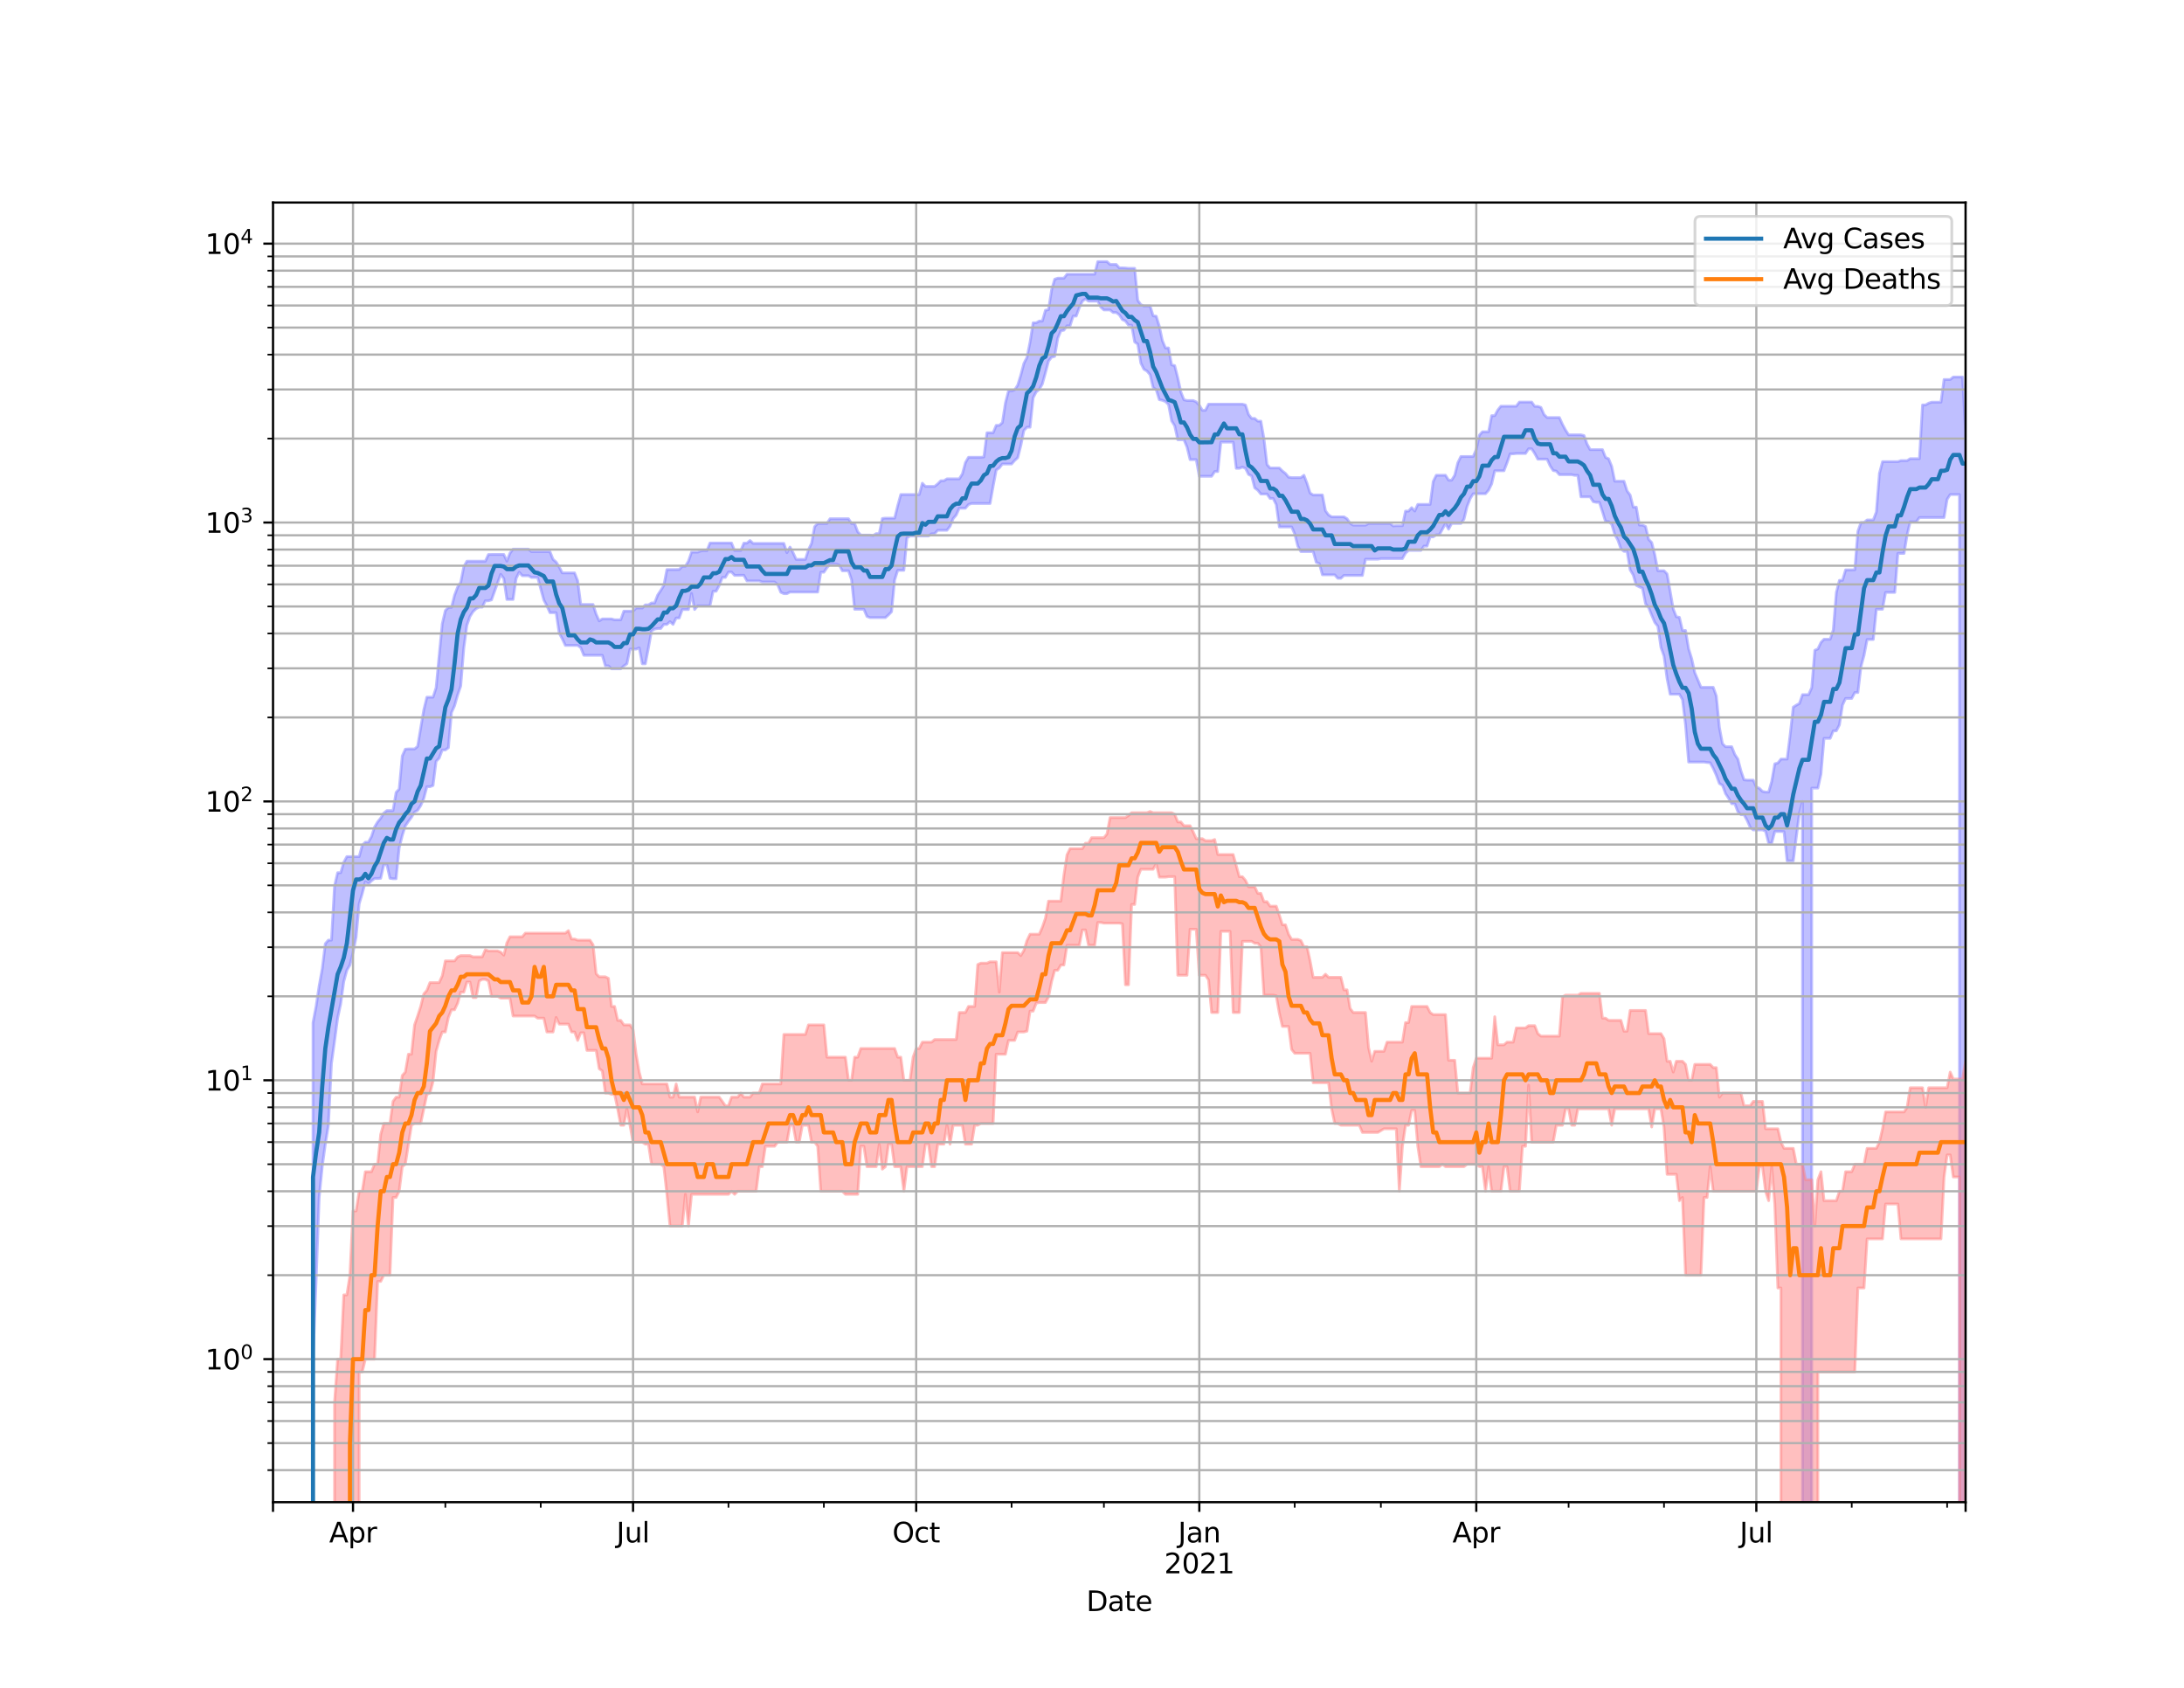 <?xml version="1.0" encoding="utf-8" standalone="no"?>
<!DOCTYPE svg PUBLIC "-//W3C//DTD SVG 1.1//EN"
  "http://www.w3.org/Graphics/SVG/1.1/DTD/svg11.dtd">
<svg height="612pt" version="1.1" viewBox="0 0 792 612" width="792pt" xmlns="http://www.w3.org/2000/svg" xmlns:xlink="http://www.w3.org/1999/xlink">
 <defs>
  <style type="text/css">*{stroke-linecap:butt;stroke-linejoin:round;}</style>
 </defs>
 <g id="figure_1">
  <g id="patch_1">
   <path d="M 0 612 
L 792 612 
L 792 0 
L 0 0 
z
" style="fill:#ffffff;"/>
  </g>
  <g id="axes_1">
   <g id="patch_2">
    <path d="M 99 544.68 
L 712.8 544.68 
L 712.8 73.44 
L 99 73.44 
z
" style="fill:#ffffff;"/>
   </g>
   <g id="PolyCollection_1">
    <path clip-path="url(#p68e2955192)" d="M 99 101611.817 
L 99 101611.817 
L 100.116 101611.817 
L 101.232 101611.817 
L 102.348 101611.817 
L 103.464 101611.817 
L 104.58 101611.817 
L 105.696 101611.817 
L 106.812 101611.817 
L 107.928 101611.817 
L 109.044 101611.817 
L 110.16 101611.817 
L 111.276 101611.817 
L 112.392 101611.817 
L 113.508 370.787 
L 114.624 364.923 
L 115.74 357.477 
L 116.856 351.287 
L 117.972 342.157 
L 119.088 340.896 
L 120.204 340.896 
L 121.32 321.198 
L 122.436 316.439 
L 123.552 316.439 
L 124.668 312.651 
L 125.784 310.595 
L 126.9 310.595 
L 128.016 310.595 
L 129.132 310.595 
L 130.248 310.595 
L 131.364 306.497 
L 132.48 305.376 
L 133.596 305.376 
L 134.712 303.333 
L 135.828 299.89 
L 136.944 298.03 
L 138.06 296.647 
L 139.176 294.82 
L 140.292 293.911 
L 141.408 293.911 
L 142.524 293.911 
L 143.64 287.325 
L 144.756 286.118 
L 145.872 274.114 
L 146.988 271.649 
L 148.104 271.563 
L 149.22 271.563 
L 150.336 271.563 
L 151.452 270.633 
L 152.568 263.924 
L 153.684 257.397 
L 154.8 252.799 
L 155.916 252.799 
L 157.032 252.799 
L 158.148 249.37 
L 159.264 237.648 
L 160.38 226.16 
L 161.496 221.395 
L 162.612 220.238 
L 163.728 220.238 
L 164.844 215.789 
L 165.96 212.851 
L 167.076 211.163 
L 168.192 205.46 
L 169.308 203.495 
L 170.424 203.495 
L 171.54 203.495 
L 172.656 203.495 
L 173.772 203.495 
L 174.888 203.495 
L 176.004 203.495 
L 177.12 201.061 
L 178.236 201.044 
L 179.352 201.044 
L 180.468 201.044 
L 181.584 201.044 
L 182.7 201.044 
L 183.816 203.453 
L 184.932 200.566 
L 186.048 199.12 
L 187.164 199.12 
L 188.28 199.12 
L 189.396 199.12 
L 190.512 199.12 
L 191.628 199.12 
L 192.744 200.032 
L 193.86 200.032 
L 194.976 200.032 
L 196.092 200.032 
L 197.208 200.032 
L 198.324 200.032 
L 199.44 200.032 
L 200.556 202.817 
L 201.672 203.786 
L 202.788 205.574 
L 203.904 207.731 
L 205.02 207.731 
L 206.136 207.731 
L 207.252 207.731 
L 208.368 207.731 
L 209.484 210.577 
L 210.6 219.171 
L 211.716 219.171 
L 212.832 219.171 
L 213.948 219.171 
L 215.064 219.171 
L 216.18 222.676 
L 217.296 225.149 
L 218.412 224.413 
L 219.528 224.413 
L 220.644 224.413 
L 221.76 224.413 
L 222.876 224.735 
L 223.992 224.735 
L 225.108 224.735 
L 226.224 221.604 
L 227.34 221.604 
L 228.456 221.604 
L 229.572 221.604 
L 230.688 220.46 
L 231.804 220.46 
L 232.92 220.46 
L 234.036 219.327 
L 235.152 219.327 
L 236.268 218.622 
L 237.384 218.622 
L 238.5 215.749 
L 239.616 214.072 
L 240.732 212.264 
L 241.848 206.516 
L 242.964 206.516 
L 244.08 206.516 
L 245.196 206.516 
L 246.312 206.497 
L 247.428 205.328 
L 248.544 205.328 
L 249.66 203.477 
L 250.776 200.206 
L 251.892 200.206 
L 253.008 200.206 
L 254.124 199.771 
L 255.24 199.654 
L 256.356 199.693 
L 257.472 196.896 
L 258.588 196.896 
L 259.704 196.896 
L 260.82 196.896 
L 261.936 196.896 
L 263.052 196.896 
L 264.168 196.896 
L 265.284 196.896 
L 266.4 199.626 
L 267.516 199.626 
L 268.632 199.626 
L 269.748 196.932 
L 270.864 196.932 
L 271.98 196 
L 273.096 197.026 
L 274.212 197.026 
L 275.328 197.026 
L 276.444 197.026 
L 277.56 197.026 
L 278.676 197.026 
L 279.792 197.026 
L 280.908 197.026 
L 282.024 197.026 
L 283.14 197.026 
L 284.256 197.026 
L 285.372 200.397 
L 286.488 198.361 
L 287.604 200.397 
L 288.72 202.835 
L 289.836 202.835 
L 290.952 202.835 
L 292.068 202.835 
L 293.184 199.307 
L 294.3 196.989 
L 295.416 190.941 
L 296.532 189.838 
L 297.648 189.838 
L 298.764 189.838 
L 299.88 189.838 
L 300.996 188.093 
L 302.112 188.093 
L 303.228 188.093 
L 304.344 188.093 
L 305.46 188.093 
L 306.576 188.093 
L 307.692 188.093 
L 308.808 189.838 
L 309.924 189.838 
L 311.04 192.811 
L 312.156 194.022 
L 313.272 194.022 
L 314.388 194.022 
L 315.504 194.022 
L 316.62 194.193 
L 317.736 193.484 
L 318.852 193.484 
L 319.968 188.008 
L 321.084 187.868 
L 322.2 187.868 
L 323.316 187.868 
L 324.432 187.868 
L 325.548 183.348 
L 326.664 179.303 
L 327.78 179.303 
L 328.896 179.303 
L 330.012 179.303 
L 331.128 179.303 
L 332.244 179.303 
L 333.36 179.303 
L 334.476 175.207 
L 335.592 176.356 
L 336.708 176.356 
L 337.824 176.356 
L 338.94 176.356 
L 340.056 175.446 
L 341.172 174.321 
L 342.288 174.321 
L 343.404 173.624 
L 344.52 173.624 
L 345.636 173.624 
L 346.752 173.624 
L 347.868 173.624 
L 348.984 171.857 
L 350.1 167.722 
L 351.216 165.81 
L 352.332 165.81 
L 353.448 165.81 
L 354.564 165.81 
L 355.68 165.81 
L 356.796 165.68 
L 357.912 156.925 
L 359.028 156.925 
L 360.144 156.925 
L 361.26 154.233 
L 362.376 154.233 
L 363.492 153.256 
L 364.608 146.095 
L 365.724 141.732 
L 366.84 141.732 
L 367.956 141.374 
L 369.072 139.627 
L 370.188 135.984 
L 371.304 131.75 
L 372.42 129.611 
L 373.536 124.045 
L 374.652 117.032 
L 375.768 117.032 
L 376.884 116.414 
L 378 116.414 
L 379.116 112.508 
L 380.232 112.275 
L 381.348 105.088 
L 382.464 101.244 
L 383.58 100.871 
L 384.696 100.871 
L 385.812 100.871 
L 386.928 99.425 
L 388.044 99.425 
L 389.16 99.425 
L 390.276 99.425 
L 391.392 99.425 
L 392.508 99.425 
L 393.624 99.425 
L 394.74 99.425 
L 395.856 99.425 
L 396.972 99.425 
L 398.088 94.86 
L 399.204 94.86 
L 400.32 94.86 
L 401.436 94.86 
L 402.552 95.877 
L 403.668 95.877 
L 404.784 95.877 
L 405.9 97.129 
L 407.016 97.129 
L 408.132 97.171 
L 409.248 97.303 
L 410.364 97.303 
L 411.48 97.303 
L 412.596 108.912 
L 413.712 110.467 
L 414.828 110.934 
L 415.944 110.934 
L 417.06 110.934 
L 418.176 114.512 
L 419.292 114.649 
L 420.408 118.279 
L 421.524 123.507 
L 422.64 126.17 
L 423.756 126.17 
L 424.872 132.308 
L 425.988 132.575 
L 427.104 136.993 
L 428.22 142.1 
L 429.336 144.957 
L 430.452 145.237 
L 431.568 145.237 
L 432.684 145.237 
L 433.8 145.717 
L 434.916 146.938 
L 436.032 148.773 
L 437.148 148.773 
L 438.264 146.543 
L 439.38 146.543 
L 440.496 146.543 
L 441.612 146.543 
L 442.728 146.543 
L 443.844 146.543 
L 444.96 146.543 
L 446.076 146.543 
L 447.192 146.543 
L 448.308 146.543 
L 449.424 146.543 
L 450.54 146.543 
L 451.656 146.846 
L 452.772 150.282 
L 453.888 151.712 
L 455.004 151.712 
L 456.12 152.705 
L 457.236 152.705 
L 458.352 159.036 
L 459.468 168.462 
L 460.584 169.69 
L 461.7 169.69 
L 462.816 169.69 
L 463.932 169.69 
L 465.048 170.793 
L 466.164 171.666 
L 467.28 173.022 
L 468.396 173.176 
L 469.512 173.176 
L 470.628 173.176 
L 471.744 173.176 
L 472.86 172.33 
L 473.976 175.261 
L 475.092 178.777 
L 476.208 179.474 
L 477.324 179.474 
L 478.44 179.474 
L 479.556 179.474 
L 480.672 185.222 
L 481.788 186.706 
L 482.904 187.404 
L 484.02 187.404 
L 485.136 187.404 
L 486.252 187.404 
L 487.368 187.404 
L 488.484 188.101 
L 489.6 189.71 
L 490.716 190.418 
L 491.832 190.418 
L 492.948 190.418 
L 494.064 190.418 
L 495.18 190.418 
L 496.296 189.803 
L 497.412 189.803 
L 498.528 189.803 
L 499.644 189.803 
L 500.76 189.803 
L 501.876 189.803 
L 502.992 189.803 
L 504.108 189.803 
L 505.224 190.701 
L 506.34 190.62 
L 507.456 190.62 
L 508.572 190.62 
L 509.688 185.33 
L 510.804 185.33 
L 511.92 184.065 
L 513.036 185.306 
L 514.152 182.888 
L 515.268 182.888 
L 516.384 182.888 
L 517.5 182.888 
L 518.616 182.888 
L 519.732 174.583 
L 520.848 172.315 
L 521.964 172.315 
L 523.08 172.315 
L 524.196 172.315 
L 525.312 174.11 
L 526.428 174.11 
L 527.544 172.315 
L 528.66 167.789 
L 529.776 165.522 
L 530.892 165.522 
L 532.008 165.522 
L 533.124 165.522 
L 534.24 165.522 
L 535.356 162.98 
L 536.472 157.796 
L 537.588 156.551 
L 538.704 156.551 
L 539.82 156.551 
L 540.936 150.714 
L 542.052 150.714 
L 543.168 148.658 
L 544.284 147.282 
L 545.4 147.282 
L 546.516 147.282 
L 547.632 147.282 
L 548.748 147.282 
L 549.864 147.282 
L 550.98 145.777 
L 552.096 145.777 
L 553.212 145.777 
L 554.328 145.777 
L 555.444 145.777 
L 556.56 147.343 
L 557.676 147.343 
L 558.792 147.723 
L 559.908 150.291 
L 561.024 151.395 
L 562.14 151.395 
L 563.256 151.395 
L 564.372 151.395 
L 565.488 151.395 
L 566.604 153.849 
L 567.72 155.935 
L 568.836 157.659 
L 569.952 157.659 
L 571.068 157.659 
L 572.184 157.659 
L 573.3 157.659 
L 574.416 157.928 
L 575.532 161.004 
L 576.648 163.035 
L 577.764 163.035 
L 578.88 163.035 
L 579.996 163.035 
L 581.112 163.035 
L 582.228 165.859 
L 583.344 166.342 
L 584.46 169.079 
L 585.576 174.483 
L 586.692 174.483 
L 587.808 174.483 
L 588.924 174.483 
L 590.04 178.006 
L 591.156 179.509 
L 592.272 183.875 
L 593.388 183.875 
L 594.504 190.395 
L 595.62 190.395 
L 596.736 190.896 
L 597.852 195.569 
L 598.968 196.719 
L 600.084 201.101 
L 601.2 206.952 
L 602.316 206.952 
L 603.432 206.952 
L 604.548 208.105 
L 605.664 214.388 
L 606.78 220.817 
L 607.896 223.632 
L 609.012 223.833 
L 610.128 228.607 
L 611.244 228.607 
L 612.36 235.229 
L 613.476 238.848 
L 614.592 243.901 
L 615.708 246.526 
L 616.824 249.216 
L 617.94 249.216 
L 619.056 249.216 
L 620.172 249.216 
L 621.288 249.216 
L 622.404 252.356 
L 623.52 263.78 
L 624.636 269.668 
L 625.752 270.745 
L 626.868 270.745 
L 627.984 270.745 
L 629.1 273.544 
L 630.216 275.245 
L 631.332 279.502 
L 632.448 282.759 
L 633.564 282.869 
L 634.68 282.869 
L 635.796 282.869 
L 636.912 285.371 
L 638.028 285.841 
L 639.144 286.959 
L 640.26 287.202 
L 641.376 287.202 
L 642.492 283.314 
L 643.608 276.95 
L 644.724 276.661 
L 645.84 275.245 
L 646.956 275.245 
L 648.072 275.245 
L 649.188 266.309 
L 650.304 256.398 
L 651.42 255.678 
L 652.536 255.087 
L 653.652 251.862 
L 654.768 251.862 
L 655.884 251.862 
L 657 249.336 
L 658.116 235.793 
L 659.232 235.304 
L 660.348 232.937 
L 661.464 231.782 
L 662.58 231.782 
L 663.696 231.782 
L 664.812 228.415 
L 665.928 214.801 
L 667.044 210.428 
L 668.16 210.428 
L 669.276 206.639 
L 670.392 206.639 
L 671.508 206.639 
L 672.624 206.581 
L 673.74 192.636 
L 674.856 189.454 
L 675.972 189.454 
L 677.088 188.529 
L 678.204 188.529 
L 679.32 188.529 
L 680.436 185.626 
L 681.552 171.631 
L 682.668 167.392 
L 683.784 167.392 
L 684.9 167.392 
L 686.016 167.392 
L 687.132 167.392 
L 688.248 167.392 
L 689.364 167.021 
L 690.48 167.021 
L 691.596 167.021 
L 692.712 166.313 
L 693.828 166.313 
L 694.944 166.313 
L 696.06 166.313 
L 697.176 146.828 
L 698.292 146.828 
L 699.408 146.179 
L 700.524 145.821 
L 701.64 145.821 
L 702.756 145.821 
L 703.872 145.812 
L 704.988 137.606 
L 706.104 137.606 
L 707.22 137.606 
L 708.336 136.701 
L 709.452 136.701 
L 710.568 136.701 
L 711.684 136.701 
L 712.8 156.605 
L 712.8 101611.817 
L 712.8 101611.817 
L 711.684 101611.817 
L 710.568 179.314 
L 709.452 179.314 
L 708.336 179.314 
L 707.22 179.314 
L 706.104 181.041 
L 704.988 187.648 
L 703.872 187.648 
L 702.756 187.648 
L 701.64 187.648 
L 700.524 187.648 
L 699.408 187.648 
L 698.292 187.648 
L 697.176 187.648 
L 696.06 187.648 
L 694.944 189.192 
L 693.828 189.192 
L 692.712 189.192 
L 691.596 193.915 
L 690.48 200.663 
L 689.364 200.663 
L 688.248 200.663 
L 687.132 214.801 
L 686.016 214.801 
L 684.9 214.801 
L 683.784 214.801 
L 682.668 220.907 
L 681.552 220.907 
L 680.436 220.907 
L 679.32 231.874 
L 678.204 231.874 
L 677.088 231.874 
L 675.972 237.635 
L 674.856 241.726 
L 673.74 251.105 
L 672.624 251.105 
L 671.508 253.247 
L 670.392 253.247 
L 669.276 253.247 
L 668.16 255.678 
L 667.044 262.836 
L 665.928 264.989 
L 664.812 264.989 
L 663.696 267.721 
L 662.58 267.721 
L 661.464 267.721 
L 660.348 280.748 
L 659.232 285.762 
L 658.116 285.762 
L 657 285.762 
L 655.884 101611.817 
L 654.768 101611.817 
L 653.652 290.626 
L 652.536 294.772 
L 651.42 303.392 
L 650.304 312.146 
L 649.188 312.146 
L 648.072 312.146 
L 646.956 301.55 
L 645.84 301.493 
L 644.724 301.493 
L 643.608 301.493 
L 642.492 305.747 
L 641.376 305.747 
L 640.26 301.381 
L 639.144 300.934 
L 638.028 300.934 
L 636.912 300.934 
L 635.796 300.934 
L 634.68 299.945 
L 633.564 297.462 
L 632.448 295.405 
L 631.332 295.405 
L 630.216 294.339 
L 629.1 291.425 
L 627.984 291.425 
L 626.868 289.455 
L 625.752 287.775 
L 624.636 284.751 
L 623.52 284.102 
L 622.404 281.1 
L 621.288 278.623 
L 620.172 276.565 
L 619.056 276.47 
L 617.94 276.311 
L 616.824 276.311 
L 615.708 276.311 
L 614.592 276.311 
L 613.476 276.311 
L 612.36 276.311 
L 611.244 262.883 
L 610.128 253.662 
L 609.012 251.717 
L 607.896 251.717 
L 606.78 251.717 
L 605.664 251.717 
L 604.548 246.093 
L 603.432 237.872 
L 602.316 234.709 
L 601.2 227.071 
L 600.084 225.687 
L 598.968 223.081 
L 597.852 220.265 
L 596.736 218.93 
L 595.62 213.257 
L 594.504 212.813 
L 593.388 212.242 
L 592.272 208.503 
L 591.156 206.626 
L 590.04 199.921 
L 588.924 199.921 
L 587.808 199 
L 586.692 195.817 
L 585.576 193.832 
L 584.46 190.065 
L 583.344 189.131 
L 582.228 189.131 
L 581.112 185.518 
L 579.996 182.139 
L 578.88 182.139 
L 577.764 181.905 
L 576.648 180.137 
L 575.532 180.137 
L 574.416 180.137 
L 573.3 180.137 
L 572.184 172.365 
L 571.068 172.365 
L 569.952 172.107 
L 568.836 172.107 
L 567.72 172.107 
L 566.604 172.107 
L 565.488 172.107 
L 564.372 170.822 
L 563.256 170.61 
L 562.14 168.944 
L 561.024 166.49 
L 559.908 166.49 
L 558.792 166.49 
L 557.676 166.49 
L 556.56 164.436 
L 555.444 162.73 
L 554.328 162.73 
L 553.212 164.436 
L 552.096 164.436 
L 550.98 164.436 
L 549.864 164.436 
L 548.748 164.557 
L 547.632 164.557 
L 546.516 167.787 
L 545.4 170.693 
L 544.284 170.693 
L 543.168 170.693 
L 542.052 170.693 
L 540.936 175.456 
L 539.82 177.729 
L 538.704 179.029 
L 537.588 179.029 
L 536.472 179.029 
L 535.356 179.029 
L 534.24 179.029 
L 533.124 180.813 
L 532.008 183.694 
L 530.892 188.272 
L 529.776 189.798 
L 528.66 189.798 
L 527.544 189.798 
L 526.428 189.798 
L 525.312 191.882 
L 524.196 189.798 
L 523.08 191.882 
L 521.964 193.895 
L 520.848 193.895 
L 519.732 194.675 
L 518.616 194.675 
L 517.5 198.018 
L 516.384 198.018 
L 515.268 199.577 
L 514.152 199.577 
L 513.036 199.577 
L 511.92 199.577 
L 510.804 199.577 
L 509.688 200.572 
L 508.572 202.556 
L 507.456 202.556 
L 506.34 202.556 
L 505.224 202.556 
L 504.108 202.556 
L 502.992 202.556 
L 501.876 202.556 
L 500.76 202.556 
L 499.644 202.758 
L 498.528 202.758 
L 497.412 202.758 
L 496.296 202.758 
L 495.18 202.758 
L 494.064 208.645 
L 492.948 208.645 
L 491.832 208.645 
L 490.716 208.645 
L 489.6 208.645 
L 488.484 208.645 
L 487.368 208.645 
L 486.252 209.698 
L 485.136 209.684 
L 484.02 208.428 
L 482.904 208.428 
L 481.788 208.428 
L 480.672 208.428 
L 479.556 208.428 
L 478.44 204.362 
L 477.324 203.914 
L 476.208 199.999 
L 475.092 199.999 
L 473.976 199.999 
L 472.86 199.999 
L 471.744 199.999 
L 470.628 197.981 
L 469.512 193.615 
L 468.396 191.073 
L 467.28 191.073 
L 466.164 191.073 
L 465.048 191.073 
L 463.932 191.073 
L 462.816 182.953 
L 461.7 180.741 
L 460.584 180.741 
L 459.468 179.126 
L 458.352 179.126 
L 457.236 179.126 
L 456.12 177.742 
L 455.004 176.9 
L 453.888 172.55 
L 452.772 172.045 
L 451.656 169.811 
L 450.54 169.37 
L 449.424 169.811 
L 448.308 169.811 
L 447.192 160.316 
L 446.076 160.316 
L 444.96 160.316 
L 443.844 160.316 
L 442.728 160.316 
L 441.612 170.977 
L 440.496 170.977 
L 439.38 172.697 
L 438.264 172.697 
L 437.148 172.697 
L 436.032 172.697 
L 434.916 172.697 
L 433.8 166.659 
L 432.684 166.659 
L 431.568 166.659 
L 430.452 162.078 
L 429.336 159.438 
L 428.22 159.438 
L 427.104 159.438 
L 425.988 154.393 
L 424.872 152.591 
L 423.756 146.7 
L 422.64 145.607 
L 421.524 145.147 
L 420.408 144.915 
L 419.292 141.333 
L 418.176 140.524 
L 417.06 135.881 
L 415.944 134.553 
L 414.828 133.899 
L 413.712 131.654 
L 412.596 124.779 
L 411.48 124.006 
L 410.364 117.914 
L 409.248 117.914 
L 408.132 116.412 
L 407.016 115.884 
L 405.9 114.141 
L 404.784 113.317 
L 403.668 113.317 
L 402.552 112.384 
L 401.436 112.384 
L 400.32 112.384 
L 399.204 111.387 
L 398.088 109.197 
L 396.972 109.197 
L 395.856 109.197 
L 394.74 109.197 
L 393.624 108.399 
L 392.508 109.197 
L 391.392 111.573 
L 390.276 114.606 
L 389.16 114.606 
L 388.044 118.14 
L 386.928 118.14 
L 385.812 119.736 
L 384.696 119.972 
L 383.58 122.671 
L 382.464 129.243 
L 381.348 129.514 
L 380.232 130.93 
L 379.116 135.157 
L 378 139.211 
L 376.884 141.201 
L 375.768 142.106 
L 374.652 144.242 
L 373.536 154.91 
L 372.42 154.91 
L 371.304 156.085 
L 370.188 161.547 
L 369.072 165.957 
L 367.956 166.969 
L 366.84 168.242 
L 365.724 168.242 
L 364.608 168.242 
L 363.492 168.242 
L 362.376 169.679 
L 361.26 170.45 
L 360.144 176.336 
L 359.028 182.561 
L 357.912 182.561 
L 356.796 182.561 
L 355.68 182.561 
L 354.564 182.561 
L 353.448 182.561 
L 352.332 182.561 
L 351.216 182.938 
L 350.1 184.275 
L 348.984 184.275 
L 347.868 184.275 
L 346.752 186.768 
L 345.636 188.063 
L 344.52 190.81 
L 343.404 192.274 
L 342.288 192.274 
L 341.172 192.274 
L 340.056 192.274 
L 338.94 193.513 
L 337.824 193.547 
L 336.708 194.359 
L 335.592 194.359 
L 334.476 194.359 
L 333.36 194.359 
L 332.244 194.359 
L 331.128 194.359 
L 330.012 194.359 
L 328.896 195.007 
L 327.78 206.789 
L 326.664 206.789 
L 325.548 206.789 
L 324.432 210.301 
L 323.316 221.815 
L 322.2 222.949 
L 321.084 223.948 
L 319.968 223.948 
L 318.852 223.948 
L 317.736 223.948 
L 316.62 223.948 
L 315.504 223.948 
L 314.388 223.517 
L 313.272 220.916 
L 312.156 220.916 
L 311.04 220.916 
L 309.924 220.916 
L 308.808 210.223 
L 307.692 206.965 
L 306.576 206.965 
L 305.46 206.965 
L 304.344 204.889 
L 303.228 204.498 
L 302.112 204.498 
L 300.996 204.498 
L 299.88 205.854 
L 298.764 207.498 
L 297.648 207.498 
L 296.532 214.668 
L 295.416 214.668 
L 294.3 214.668 
L 293.184 214.668 
L 292.068 214.668 
L 290.952 214.668 
L 289.836 214.668 
L 288.72 214.668 
L 287.604 214.668 
L 286.488 214.668 
L 285.372 215.257 
L 284.256 215.257 
L 283.14 214.762 
L 282.024 212.028 
L 280.908 211.034 
L 279.792 211.034 
L 278.676 211.034 
L 277.56 211.034 
L 276.444 211.034 
L 275.328 210.634 
L 274.212 210.634 
L 273.096 210.634 
L 271.98 210.634 
L 270.864 210.634 
L 269.748 208.598 
L 268.632 208.598 
L 267.516 208.632 
L 266.4 208.632 
L 265.284 207.419 
L 264.168 207.419 
L 263.052 209.379 
L 261.936 209.379 
L 260.82 212.271 
L 259.704 214.381 
L 258.588 214.381 
L 257.472 219.667 
L 256.356 219.667 
L 255.24 219.667 
L 254.124 219.667 
L 253.008 219.667 
L 251.892 221.006 
L 250.776 215.186 
L 249.66 221.006 
L 248.544 221.006 
L 247.428 221.006 
L 246.312 224.083 
L 245.196 224.083 
L 244.08 226.404 
L 242.964 225.407 
L 241.848 226.404 
L 240.732 226.404 
L 239.616 227.896 
L 238.5 227.896 
L 237.384 228.096 
L 236.268 228.768 
L 235.152 234.919 
L 234.036 240.684 
L 232.92 240.684 
L 231.804 234.919 
L 230.688 235.366 
L 229.572 235.366 
L 228.456 235.366 
L 227.34 240.684 
L 226.224 241.466 
L 225.108 242.512 
L 223.992 242.512 
L 222.876 242.512 
L 221.76 242.512 
L 220.644 241.438 
L 219.528 241.438 
L 218.412 237.608 
L 217.296 237.608 
L 216.18 237.608 
L 215.064 237.608 
L 213.948 237.608 
L 212.832 237.608 
L 211.716 237.595 
L 210.6 234.82 
L 209.484 234.025 
L 208.368 234.025 
L 207.252 234.025 
L 206.136 234.025 
L 205.02 234.025 
L 203.904 231.633 
L 202.788 229.571 
L 201.672 222.156 
L 200.556 222.156 
L 199.44 222.156 
L 198.324 219.658 
L 197.208 217.552 
L 196.092 213.491 
L 194.976 209.386 
L 193.86 209.386 
L 192.744 209.386 
L 191.628 208.748 
L 190.512 208.748 
L 189.396 208.748 
L 188.28 207.478 
L 187.164 209.761 
L 186.048 217.361 
L 184.932 217.361 
L 183.816 217.361 
L 182.7 209.775 
L 181.584 208.233 
L 180.468 211.307 
L 179.352 214.404 
L 178.236 217.518 
L 177.12 217.836 
L 176.004 217.836 
L 174.888 220.132 
L 173.772 220.132 
L 172.656 220.71 
L 171.54 221.769 
L 170.424 223.546 
L 169.308 226.731 
L 168.192 234.993 
L 167.076 248.756 
L 165.96 251.989 
L 164.844 255.897 
L 163.728 258.378 
L 162.612 271.11 
L 161.496 271.935 
L 160.38 271.935 
L 159.264 274.905 
L 158.148 276.058 
L 157.032 284.828 
L 155.916 285.254 
L 154.8 285.254 
L 153.684 289.541 
L 152.568 292.101 
L 151.452 293.816 
L 150.336 294.435 
L 149.22 296.346 
L 148.104 297.823 
L 146.988 299.458 
L 145.872 302.982 
L 144.756 307.454 
L 143.64 318.629 
L 142.524 318.629 
L 141.408 318.463 
L 140.292 313.531 
L 139.176 313.531 
L 138.06 318.463 
L 136.944 318.546 
L 135.828 318.546 
L 134.712 319.384 
L 133.596 320.498 
L 132.48 319.724 
L 131.364 324.021 
L 130.248 327.748 
L 129.132 339.805 
L 128.016 345.401 
L 126.9 349.909 
L 125.784 351.815 
L 124.668 355.894 
L 123.552 363.979 
L 122.436 369.18 
L 121.32 377.557 
L 120.204 385.563 
L 119.088 407.997 
L 117.972 414.872 
L 116.856 423.028 
L 115.74 434.193 
L 114.624 464.633 
L 113.508 492.82 
L 112.392 101611.817 
L 111.276 101611.817 
L 110.16 101611.817 
L 109.044 101611.817 
L 107.928 101611.817 
L 106.812 101611.817 
L 105.696 101611.817 
L 104.58 101611.817 
L 103.464 101611.817 
L 102.348 101611.817 
L 101.232 101611.817 
L 100.116 101611.817 
L 99 101611.817 
z
" style="fill:#8080ff;fill-opacity:0.5;stroke:#8080ff;stroke-opacity:0.5;"/>
   </g>
   <g id="PolyCollection_2">
    <path clip-path="url(#p68e2955192)" d="M 99 101611.817 
L 99 101611.817 
L 100.116 101611.817 
L 101.232 101611.817 
L 102.348 101611.817 
L 103.464 101611.817 
L 104.58 101611.817 
L 105.696 101611.817 
L 106.812 101611.817 
L 107.928 101611.817 
L 109.044 101611.817 
L 110.16 101611.817 
L 111.276 101611.817 
L 112.392 101611.817 
L 113.508 101611.817 
L 114.624 101611.817 
L 115.74 101611.817 
L 116.856 101611.817 
L 117.972 101611.817 
L 119.088 101611.817 
L 120.204 101611.817 
L 121.32 508.484 
L 122.436 492.82 
L 123.552 492.82 
L 124.668 469.517 
L 125.784 469.517 
L 126.9 462.38 
L 128.016 439.078 
L 129.132 439.078 
L 130.248 431.94 
L 131.364 431.94 
L 132.48 424.858 
L 133.596 424.858 
L 134.712 424.858 
L 135.828 422.141 
L 136.944 422.141 
L 138.06 411.3 
L 139.176 407.365 
L 140.292 407.365 
L 141.408 407.365 
L 142.524 399.358 
L 143.64 397.817 
L 144.756 397.817 
L 145.872 389.979 
L 146.988 388.73 
L 148.104 382.254 
L 149.22 382.254 
L 150.336 371.613 
L 151.452 368.398 
L 152.568 364.923 
L 153.684 360.392 
L 154.8 359.119 
L 155.916 356.284 
L 157.032 356.284 
L 158.148 356.284 
L 159.264 356.284 
L 160.38 353.807 
L 161.496 348.409 
L 162.612 348.409 
L 163.728 348.409 
L 164.844 348.409 
L 165.96 346.958 
L 167.076 346.485 
L 168.192 346.485 
L 169.308 346.485 
L 170.424 346.485 
L 171.54 346.958 
L 172.656 346.958 
L 173.772 346.958 
L 174.888 346.958 
L 176.004 344.342 
L 177.12 344.793 
L 178.236 344.793 
L 179.352 344.793 
L 180.468 344.793 
L 181.584 345.248 
L 182.7 346.328 
L 183.816 341.874 
L 184.932 339.671 
L 186.048 339.671 
L 187.164 339.671 
L 188.28 339.671 
L 189.396 339.671 
L 190.512 338.348 
L 191.628 338.348 
L 192.744 338.348 
L 193.86 338.348 
L 194.976 338.348 
L 196.092 338.348 
L 197.208 338.348 
L 198.324 338.348 
L 199.44 338.348 
L 200.556 338.348 
L 201.672 338.348 
L 202.788 338.348 
L 203.904 338.348 
L 205.02 338.348 
L 206.136 337.445 
L 207.252 340.484 
L 208.368 340.484 
L 209.484 340.896 
L 210.6 340.896 
L 211.716 340.896 
L 212.832 340.896 
L 213.948 340.896 
L 215.064 342.585 
L 216.18 353.072 
L 217.296 354.179 
L 218.412 354.179 
L 219.528 354.179 
L 220.644 354.743 
L 221.76 364.923 
L 222.876 364.923 
L 223.992 369.976 
L 225.108 369.976 
L 226.224 371.613 
L 227.34 371.613 
L 228.456 371.613 
L 229.572 373.313 
L 230.688 382.254 
L 231.804 388.73 
L 232.92 393.039 
L 234.036 393.039 
L 235.152 393.039 
L 236.268 393.039 
L 237.384 393.039 
L 238.5 393.039 
L 239.616 393.039 
L 240.732 393.039 
L 241.848 393.039 
L 242.964 397.817 
L 244.08 397.817 
L 245.196 393.039 
L 246.312 397.817 
L 247.428 397.817 
L 248.544 397.817 
L 249.66 397.817 
L 250.776 397.817 
L 251.892 397.817 
L 253.008 403.179 
L 254.124 397.817 
L 255.24 397.817 
L 256.356 397.817 
L 257.472 397.817 
L 258.588 397.817 
L 259.704 397.817 
L 260.82 397.817 
L 261.936 399.358 
L 263.052 400.955 
L 264.168 400.955 
L 265.284 397.817 
L 266.4 397.817 
L 267.516 397.817 
L 268.632 396.328 
L 269.748 397.817 
L 270.864 397.817 
L 271.98 397.817 
L 273.096 396.328 
L 274.212 396.328 
L 275.328 396.328 
L 276.444 393.039 
L 277.56 393.039 
L 278.676 393.039 
L 279.792 393.039 
L 280.908 393.039 
L 282.024 393.039 
L 283.14 393.039 
L 284.256 375.082 
L 285.372 375.082 
L 286.488 375.082 
L 287.604 375.082 
L 288.72 375.082 
L 289.836 375.082 
L 290.952 375.082 
L 292.068 375.082 
L 293.184 371.613 
L 294.3 371.613 
L 295.416 371.613 
L 296.532 371.613 
L 297.648 371.613 
L 298.764 371.613 
L 299.88 383.33 
L 300.996 383.33 
L 302.112 383.33 
L 303.228 383.33 
L 304.344 383.33 
L 305.46 383.33 
L 306.576 383.33 
L 307.692 391.701 
L 308.808 391.701 
L 309.924 383.33 
L 311.04 383.33 
L 312.156 380.179 
L 313.272 380.179 
L 314.388 380.179 
L 315.504 380.179 
L 316.62 380.179 
L 317.736 380.179 
L 318.852 380.179 
L 319.968 380.179 
L 321.084 380.179 
L 322.2 380.179 
L 323.316 380.179 
L 324.432 380.179 
L 325.548 383.33 
L 326.664 383.33 
L 327.78 391.701 
L 328.896 391.701 
L 330.012 391.701 
L 331.128 383.33 
L 332.244 380.179 
L 333.36 380.179 
L 334.476 377.876 
L 335.592 377.876 
L 336.708 377.876 
L 337.824 377.876 
L 338.94 376.925 
L 340.056 376.925 
L 341.172 376.925 
L 342.288 376.925 
L 343.404 376.925 
L 344.52 376.925 
L 345.636 376.925 
L 346.752 376.925 
L 347.868 367.125 
L 348.984 367.125 
L 350.1 367.125 
L 351.216 364.923 
L 352.332 364.923 
L 353.448 364.923 
L 354.564 349.739 
L 355.68 349.236 
L 356.796 349.236 
L 357.912 349.236 
L 359.028 348.738 
L 360.144 348.738 
L 361.26 348.738 
L 362.376 359.751 
L 363.492 345.401 
L 364.608 345.401 
L 365.724 345.401 
L 366.84 345.401 
L 367.956 345.401 
L 369.072 345.401 
L 370.188 346.485 
L 371.304 344.642 
L 372.42 341.035 
L 373.536 338.74 
L 374.652 338.74 
L 375.768 338.74 
L 376.884 338.74 
L 378 336.186 
L 379.116 332.959 
L 380.232 326.736 
L 381.348 326.736 
L 382.464 326.736 
L 383.58 326.736 
L 384.696 326.736 
L 385.812 317.318 
L 386.928 309.976 
L 388.044 307.713 
L 389.16 307.713 
L 390.276 307.713 
L 391.392 307.713 
L 392.508 307.713 
L 393.624 305.747 
L 394.74 305.747 
L 395.856 303.746 
L 396.972 303.746 
L 398.088 303.746 
L 399.204 303.746 
L 400.32 303.746 
L 401.436 302.404 
L 402.552 296.446 
L 403.668 296.446 
L 404.784 296.446 
L 405.9 296.446 
L 407.016 296.446 
L 408.132 296.446 
L 409.248 295.7 
L 410.364 294.676 
L 411.48 294.676 
L 412.596 294.676 
L 413.712 294.676 
L 414.828 294.676 
L 415.944 294.676 
L 417.06 294.244 
L 418.176 294.676 
L 419.292 294.676 
L 420.408 294.676 
L 421.524 294.676 
L 422.64 294.676 
L 423.756 294.676 
L 424.872 294.676 
L 425.988 295.258 
L 427.104 298.03 
L 428.22 298.03 
L 429.336 299.404 
L 430.452 299.404 
L 431.568 299.404 
L 432.684 301.606 
L 433.8 304.103 
L 434.916 304.103 
L 436.032 304.103 
L 437.148 304.826 
L 438.264 304.826 
L 439.38 304.826 
L 440.496 304.403 
L 441.612 309.839 
L 442.728 309.839 
L 443.844 309.839 
L 444.96 309.839 
L 446.076 309.839 
L 447.192 309.839 
L 448.308 313.828 
L 449.424 317.887 
L 450.54 317.887 
L 451.656 319.215 
L 452.772 321.552 
L 453.888 321.552 
L 455.004 321.552 
L 456.12 323.927 
L 457.236 323.927 
L 458.352 326.936 
L 459.468 326.936 
L 460.584 328.574 
L 461.7 328.574 
L 462.816 328.574 
L 463.932 331.821 
L 465.048 335.327 
L 466.164 335.327 
L 467.28 338.74 
L 468.396 340.621 
L 469.512 340.621 
L 470.628 340.621 
L 471.744 341.035 
L 472.86 343.309 
L 473.976 343.309 
L 475.092 348.409 
L 476.208 354.366 
L 477.324 354.366 
L 478.44 354.366 
L 479.556 354.366 
L 480.672 353.255 
L 481.788 354.366 
L 482.904 354.366 
L 484.02 354.366 
L 485.136 354.366 
L 486.252 354.366 
L 487.368 358.91 
L 488.484 358.91 
L 489.6 365.645 
L 490.716 367.125 
L 491.832 367.125 
L 492.948 367.125 
L 494.064 367.125 
L 495.18 367.125 
L 496.296 379.843 
L 497.412 384.806 
L 498.528 381.205 
L 499.644 381.205 
L 500.76 381.205 
L 501.876 381.205 
L 502.992 377.876 
L 504.108 377.876 
L 505.224 377.876 
L 506.34 377.876 
L 507.456 377.876 
L 508.572 377.876 
L 509.688 370.787 
L 510.804 370.787 
L 511.92 364.923 
L 513.036 364.923 
L 514.152 364.923 
L 515.268 364.923 
L 516.384 364.923 
L 517.5 364.923 
L 518.616 367.125 
L 519.732 367.885 
L 520.848 367.885 
L 521.964 367.885 
L 523.08 367.885 
L 524.196 367.885 
L 525.312 384.433 
L 526.428 384.433 
L 527.544 384.433 
L 528.66 396.328 
L 529.776 396.328 
L 530.892 396.328 
L 532.008 396.328 
L 533.124 396.328 
L 534.24 387.118 
L 535.356 383.694 
L 536.472 383.694 
L 537.588 383.694 
L 538.704 383.694 
L 539.82 383.694 
L 540.936 383.694 
L 542.052 368.657 
L 543.168 378.848 
L 544.284 378.848 
L 545.4 378.848 
L 546.516 377.876 
L 547.632 377.876 
L 548.748 377.876 
L 549.864 372.739 
L 550.98 372.739 
L 552.096 372.739 
L 553.212 372.739 
L 554.328 371.892 
L 555.444 371.892 
L 556.56 371.892 
L 557.676 374.782 
L 558.792 375.688 
L 559.908 375.688 
L 561.024 375.688 
L 562.14 375.688 
L 563.256 375.688 
L 564.372 375.688 
L 565.488 375.688 
L 566.604 361.481 
L 567.72 360.824 
L 568.836 360.824 
L 569.952 360.824 
L 571.068 360.824 
L 572.184 360.824 
L 573.3 360.177 
L 574.416 360.177 
L 575.532 360.177 
L 576.648 360.177 
L 577.764 360.177 
L 578.88 360.177 
L 579.996 360.177 
L 581.112 369.18 
L 582.228 369.18 
L 583.344 369.976 
L 584.46 369.976 
L 585.576 369.976 
L 586.692 369.976 
L 587.808 369.976 
L 588.924 373.895 
L 590.04 373.895 
L 591.156 366.379 
L 592.272 366.379 
L 593.388 366.379 
L 594.504 366.379 
L 595.62 366.379 
L 596.736 366.379 
L 597.852 374.782 
L 598.968 374.782 
L 600.084 374.782 
L 601.2 374.782 
L 602.316 374.782 
L 603.432 376.612 
L 604.548 384.806 
L 605.664 384.806 
L 606.78 388.73 
L 607.896 384.806 
L 609.012 384.806 
L 610.128 384.806 
L 611.244 385.947 
L 612.36 391.701 
L 613.476 391.701 
L 614.592 385.947 
L 615.708 385.947 
L 616.824 385.947 
L 617.94 385.947 
L 619.056 385.947 
L 620.172 385.947 
L 621.288 387.118 
L 622.404 387.118 
L 623.52 397.817 
L 624.636 396.328 
L 625.752 396.328 
L 626.868 396.328 
L 627.984 396.328 
L 629.1 396.328 
L 630.216 396.328 
L 631.332 396.328 
L 632.448 400.955 
L 633.564 400.955 
L 634.68 400.955 
L 635.796 399.358 
L 636.912 399.358 
L 638.028 399.358 
L 639.144 399.358 
L 640.26 409.288 
L 641.376 409.288 
L 642.492 409.288 
L 643.608 409.288 
L 644.724 409.288 
L 645.84 414.134 
L 646.956 416.387 
L 648.072 416.387 
L 649.188 416.387 
L 650.304 416.387 
L 651.42 422.141 
L 652.536 422.141 
L 653.652 422.141 
L 654.768 427.755 
L 655.884 427.755 
L 657 427.755 
L 658.116 444.574 
L 659.232 427.755 
L 660.348 424.858 
L 661.464 435.364 
L 662.58 435.364 
L 663.696 435.364 
L 664.812 435.364 
L 665.928 435.364 
L 667.044 431.94 
L 668.16 431.94 
L 669.276 424.858 
L 670.392 424.858 
L 671.508 424.858 
L 672.624 422.141 
L 673.74 422.141 
L 674.856 422.141 
L 675.972 422.141 
L 677.088 416.387 
L 678.204 416.387 
L 679.32 416.387 
L 680.436 416.387 
L 681.552 414.134 
L 682.668 409.288 
L 683.784 403.179 
L 684.9 403.179 
L 686.016 403.179 
L 687.132 403.179 
L 688.248 403.179 
L 689.364 403.179 
L 690.48 403.179 
L 691.596 401.501 
L 692.712 394.418 
L 693.828 394.418 
L 694.944 394.418 
L 696.06 394.418 
L 697.176 394.418 
L 698.292 401.501 
L 699.408 394.418 
L 700.524 394.418 
L 701.64 394.418 
L 702.756 394.418 
L 703.872 394.418 
L 704.988 394.418 
L 706.104 394.418 
L 707.22 388.73 
L 708.336 391.264 
L 709.452 391.264 
L 710.568 391.264 
L 711.684 391.264 
L 712.8 384.806 
L 712.8 101611.817 
L 712.8 101611.817 
L 711.684 101611.817 
L 710.568 426.768 
L 709.452 426.768 
L 708.336 426.768 
L 707.22 418.761 
L 706.104 418.761 
L 704.988 426.768 
L 703.872 449.201 
L 702.756 449.201 
L 701.64 449.201 
L 700.524 449.201 
L 699.408 449.201 
L 698.292 449.201 
L 697.176 449.201 
L 696.06 449.201 
L 694.944 449.201 
L 693.828 449.201 
L 692.712 449.201 
L 691.596 449.201 
L 690.48 449.201 
L 689.364 449.201 
L 688.248 436.567 
L 687.132 436.567 
L 686.016 436.567 
L 684.9 436.567 
L 683.784 436.567 
L 682.668 449.201 
L 681.552 449.201 
L 680.436 449.201 
L 679.32 449.201 
L 678.204 449.201 
L 677.088 449.201 
L 675.972 467.007 
L 674.856 467.007 
L 673.74 467.007 
L 672.624 497.447 
L 671.508 497.447 
L 670.392 497.447 
L 669.276 497.447 
L 668.16 497.447 
L 667.044 497.447 
L 665.928 497.447 
L 664.812 497.447 
L 663.696 497.447 
L 662.58 497.447 
L 661.464 497.447 
L 660.348 497.447 
L 659.232 497.447 
L 658.116 101611.817 
L 657 101611.817 
L 655.884 101611.817 
L 654.768 101611.817 
L 653.652 101611.817 
L 652.536 101611.817 
L 651.42 101611.817 
L 650.304 101611.817 
L 649.188 101611.817 
L 648.072 101611.817 
L 646.956 101611.817 
L 645.84 467.007 
L 644.724 467.007 
L 643.608 436.567 
L 642.492 423.028 
L 641.376 435.364 
L 640.26 431.94 
L 639.144 423.028 
L 638.028 423.028 
L 636.912 431.94 
L 635.796 431.94 
L 634.68 431.94 
L 633.564 431.94 
L 632.448 431.94 
L 631.332 431.94 
L 630.216 431.94 
L 629.1 431.94 
L 627.984 431.94 
L 626.868 431.94 
L 625.752 431.94 
L 624.636 431.94 
L 623.52 431.94 
L 622.404 431.94 
L 621.288 431.94 
L 620.172 423.028 
L 619.056 434.193 
L 617.94 434.193 
L 616.824 462.38 
L 615.708 462.38 
L 614.592 462.38 
L 613.476 462.38 
L 612.36 462.38 
L 611.244 462.38 
L 610.128 434.193 
L 609.012 435.364 
L 607.896 425.803 
L 606.78 425.803 
L 605.664 425.803 
L 604.548 425.803 
L 603.432 408.638 
L 602.316 402.053 
L 601.2 402.053 
L 600.084 402.053 
L 598.968 408.638 
L 597.852 402.053 
L 596.736 402.053 
L 595.62 402.053 
L 594.504 402.053 
L 593.388 402.053 
L 592.272 402.053 
L 591.156 402.053 
L 590.04 402.053 
L 588.924 402.053 
L 587.808 402.053 
L 586.692 402.053 
L 585.576 402.053 
L 584.46 407.997 
L 583.344 402.053 
L 582.228 402.053 
L 581.112 402.053 
L 579.996 402.053 
L 578.88 402.053 
L 577.764 402.053 
L 576.648 402.053 
L 575.532 402.053 
L 574.416 402.053 
L 573.3 402.053 
L 572.184 402.053 
L 571.068 407.997 
L 569.952 407.997 
L 568.836 402.053 
L 567.72 402.053 
L 566.604 407.997 
L 565.488 407.997 
L 564.372 407.997 
L 563.256 414.134 
L 562.14 414.134 
L 561.024 414.134 
L 559.908 414.134 
L 558.792 414.134 
L 557.676 414.134 
L 556.56 414.134 
L 555.444 414.134 
L 554.328 393.494 
L 553.212 415.623 
L 552.096 415.623 
L 550.98 431.94 
L 549.864 431.94 
L 548.748 431.94 
L 547.632 431.94 
L 546.516 423.028 
L 545.4 423.028 
L 544.284 431.94 
L 543.168 431.94 
L 542.052 431.94 
L 540.936 431.94 
L 539.82 423.028 
L 538.704 431.94 
L 537.588 423.028 
L 536.472 423.028 
L 535.356 422.141 
L 534.24 422.141 
L 533.124 422.141 
L 532.008 422.141 
L 530.892 423.028 
L 529.776 423.028 
L 528.66 423.028 
L 527.544 423.028 
L 526.428 423.028 
L 525.312 423.028 
L 524.196 423.028 
L 523.08 422.141 
L 521.964 423.028 
L 520.848 423.028 
L 519.732 423.028 
L 518.616 423.028 
L 517.5 423.028 
L 516.384 423.028 
L 515.268 423.028 
L 514.152 415.623 
L 513.036 402.612 
L 511.92 402.612 
L 510.804 407.997 
L 509.688 407.997 
L 508.572 415.623 
L 507.456 431.94 
L 506.34 409.288 
L 505.224 409.288 
L 504.108 409.288 
L 502.992 409.288 
L 501.876 409.288 
L 500.76 409.949 
L 499.644 410.619 
L 498.528 410.619 
L 497.412 410.619 
L 496.296 410.619 
L 495.18 410.619 
L 494.064 410.619 
L 492.948 407.997 
L 491.832 407.997 
L 490.716 407.997 
L 489.6 407.997 
L 488.484 407.997 
L 487.368 407.997 
L 486.252 407.997 
L 485.136 407.365 
L 484.02 407.365 
L 482.904 402.053 
L 481.788 392.588 
L 480.672 392.588 
L 479.556 392.588 
L 478.44 392.588 
L 477.324 392.588 
L 476.208 392.588 
L 475.092 381.902 
L 473.976 381.902 
L 472.86 381.902 
L 471.744 381.902 
L 470.628 381.902 
L 469.512 381.902 
L 468.396 380.518 
L 467.28 372.173 
L 466.164 372.173 
L 465.048 372.173 
L 463.932 367.377 
L 462.816 361.042 
L 461.7 360.824 
L 460.584 360.824 
L 459.468 360.824 
L 458.352 360.824 
L 457.236 343.309 
L 456.12 342.015 
L 455.004 342.015 
L 453.888 341.312 
L 452.772 341.312 
L 451.656 341.312 
L 450.54 341.312 
L 449.424 367.125 
L 448.308 367.125 
L 447.192 367.125 
L 446.076 337.701 
L 444.96 337.701 
L 443.844 337.701 
L 442.728 337.701 
L 441.612 367.125 
L 440.496 367.125 
L 439.38 367.125 
L 438.264 355.315 
L 437.148 353.622 
L 436.032 353.622 
L 434.916 353.622 
L 433.8 336.937 
L 432.684 336.937 
L 431.568 336.937 
L 430.452 353.622 
L 429.336 353.622 
L 428.22 353.622 
L 427.104 353.622 
L 425.988 317.887 
L 424.872 317.887 
L 423.756 317.887 
L 422.64 318.051 
L 421.524 318.051 
L 420.408 318.051 
L 419.292 313.162 
L 418.176 315.191 
L 417.06 315.191 
L 415.944 315.191 
L 414.828 315.191 
L 413.712 315.191 
L 412.596 318.051 
L 411.48 327.953 
L 410.364 327.953 
L 409.248 357.076 
L 408.132 357.076 
L 407.016 334.963 
L 405.9 334.723 
L 404.784 334.723 
L 403.668 334.723 
L 402.552 334.723 
L 401.436 334.723 
L 400.32 334.723 
L 399.204 334.483 
L 398.088 334.483 
L 396.972 342.729 
L 395.856 342.729 
L 394.74 342.729 
L 393.624 337.19 
L 392.508 337.19 
L 391.392 342.729 
L 390.276 342.729 
L 389.16 342.729 
L 388.044 342.729 
L 386.928 342.729 
L 385.812 349.909 
L 384.696 349.909 
L 383.58 351.815 
L 382.464 351.815 
L 381.348 355.894 
L 380.232 361.481 
L 379.116 363.514 
L 378 363.514 
L 376.884 363.514 
L 375.768 363.746 
L 374.652 366.626 
L 373.536 366.626 
L 372.42 373.895 
L 371.304 374.189 
L 370.188 374.189 
L 369.072 374.189 
L 367.956 377.24 
L 366.84 377.24 
L 365.724 377.24 
L 364.608 382.254 
L 363.492 382.254 
L 362.376 382.254 
L 361.26 382.254 
L 360.144 407.365 
L 359.028 407.365 
L 357.912 407.365 
L 356.796 407.365 
L 355.68 407.365 
L 354.564 407.997 
L 353.448 407.997 
L 352.332 414.872 
L 351.216 414.872 
L 350.1 414.872 
L 348.984 407.997 
L 347.868 407.997 
L 346.752 407.997 
L 345.636 407.997 
L 344.52 414.872 
L 343.404 407.997 
L 342.288 414.872 
L 341.172 414.872 
L 340.056 414.872 
L 338.94 423.028 
L 337.824 423.028 
L 336.708 414.872 
L 335.592 414.872 
L 334.476 423.028 
L 333.36 423.028 
L 332.244 423.028 
L 331.128 423.028 
L 330.012 423.028 
L 328.896 423.028 
L 327.78 431.94 
L 326.664 423.028 
L 325.548 423.028 
L 324.432 423.028 
L 323.316 414.872 
L 322.2 414.872 
L 321.084 423.028 
L 319.968 423.934 
L 318.852 414.872 
L 317.736 423.028 
L 316.62 423.028 
L 315.504 423.028 
L 314.388 423.028 
L 313.272 415.623 
L 312.156 415.623 
L 311.04 433.052 
L 309.924 433.052 
L 308.808 433.052 
L 307.692 433.052 
L 306.576 433.052 
L 305.46 431.94 
L 304.344 431.94 
L 303.228 431.94 
L 302.112 431.94 
L 300.996 431.94 
L 299.88 431.94 
L 298.764 431.94 
L 297.648 431.94 
L 296.532 415.623 
L 295.416 414.134 
L 294.3 414.134 
L 293.184 407.997 
L 292.068 407.997 
L 290.952 407.997 
L 289.836 414.134 
L 288.72 414.134 
L 287.604 407.997 
L 286.488 407.997 
L 285.372 414.134 
L 284.256 414.134 
L 283.14 414.134 
L 282.024 414.134 
L 280.908 415.623 
L 279.792 415.623 
L 278.676 415.623 
L 277.56 415.623 
L 276.444 423.028 
L 275.328 423.028 
L 274.212 431.94 
L 273.096 431.94 
L 271.98 431.94 
L 270.864 431.94 
L 269.748 431.94 
L 268.632 431.94 
L 267.516 431.94 
L 266.4 433.052 
L 265.284 431.94 
L 264.168 433.052 
L 263.052 433.052 
L 261.936 433.052 
L 260.82 433.052 
L 259.704 433.052 
L 258.588 433.052 
L 257.472 433.052 
L 256.356 433.052 
L 255.24 433.052 
L 254.124 433.052 
L 253.008 433.052 
L 251.892 433.052 
L 250.776 433.052 
L 249.66 444.574 
L 248.544 433.052 
L 247.428 444.574 
L 246.312 444.574 
L 245.196 444.574 
L 244.08 444.574 
L 242.964 444.574 
L 241.848 433.052 
L 240.732 423.028 
L 239.616 422.141 
L 238.5 422.141 
L 237.384 422.141 
L 236.268 422.141 
L 235.152 414.872 
L 234.036 414.872 
L 232.92 414.134 
L 231.804 414.134 
L 230.688 414.134 
L 229.572 414.134 
L 228.456 407.997 
L 227.34 402.053 
L 226.224 407.997 
L 225.108 407.997 
L 223.992 402.053 
L 222.876 396.819 
L 221.76 396.819 
L 220.644 396.328 
L 219.528 396.328 
L 218.412 388.321 
L 217.296 387.516 
L 216.18 380.86 
L 215.064 380.86 
L 213.948 380.86 
L 212.832 380.86 
L 211.716 374.484 
L 210.6 374.484 
L 209.484 377.24 
L 208.368 374.189 
L 207.252 374.189 
L 206.136 371.336 
L 205.02 371.336 
L 203.904 371.336 
L 202.788 371.336 
L 201.672 368.918 
L 200.556 374.189 
L 199.44 374.189 
L 198.324 374.189 
L 197.208 369.18 
L 196.092 369.18 
L 194.976 369.18 
L 193.86 368.398 
L 192.744 368.398 
L 191.628 368.398 
L 190.512 368.398 
L 189.396 368.398 
L 188.28 368.398 
L 187.164 368.398 
L 186.048 368.398 
L 184.932 361.925 
L 183.816 361.925 
L 182.7 361.925 
L 181.584 361.925 
L 180.468 361.261 
L 179.352 361.261 
L 178.236 361.261 
L 177.12 355.7 
L 176.004 355.124 
L 174.888 355.124 
L 173.772 355.7 
L 172.656 361.703 
L 171.54 361.703 
L 170.424 356.089 
L 169.308 356.089 
L 168.192 359.751 
L 167.076 359.751 
L 165.96 363.746 
L 164.844 366.133 
L 163.728 366.133 
L 162.612 368.918 
L 161.496 374.189 
L 160.38 374.189 
L 159.264 377.24 
L 158.148 381.205 
L 157.032 392.143 
L 155.916 396.328 
L 154.8 396.819 
L 153.684 402.053 
L 152.568 407.365 
L 151.452 407.365 
L 150.336 407.365 
L 149.22 407.997 
L 148.104 414.872 
L 146.988 422.141 
L 145.872 423.028 
L 144.756 431.94 
L 143.64 434.193 
L 142.524 434.193 
L 141.408 462.38 
L 140.292 462.38 
L 139.176 462.38 
L 138.06 464.633 
L 136.944 464.633 
L 135.828 492.82 
L 134.712 492.82 
L 133.596 492.82 
L 132.48 492.82 
L 131.364 497.447 
L 130.248 497.447 
L 129.132 101611.817 
L 128.016 101611.817 
L 126.9 101611.817 
L 125.784 101611.817 
L 124.668 101611.817 
L 123.552 101611.817 
L 122.436 101611.817 
L 121.32 101611.817 
L 120.204 101611.817 
L 119.088 101611.817 
L 117.972 101611.817 
L 116.856 101611.817 
L 115.74 101611.817 
L 114.624 101611.817 
L 113.508 101611.817 
L 112.392 101611.817 
L 111.276 101611.817 
L 110.16 101611.817 
L 109.044 101611.817 
L 107.928 101611.817 
L 106.812 101611.817 
L 105.696 101611.817 
L 104.58 101611.817 
L 103.464 101611.817 
L 102.348 101611.817 
L 101.232 101611.817 
L 100.116 101611.817 
L 99 101611.817 
z
" style="fill:#ff8080;fill-opacity:0.5;stroke:#ff8080;stroke-opacity:0.5;"/>
   </g>
   <g id="matplotlib.axis_1">
    <g id="xtick_1">
     <g id="line2d_1">
      <path clip-path="url(#p68e2955192)" d="M 99 544.68 
L 99 73.44 
" style="fill:none;stroke:#b0b0b0;stroke-linecap:square;stroke-width:0.8;"/>
     </g>
     <g id="line2d_2">
      <defs>
       <path d="M 0 0 
L 0 3.5 
" id="m4abed1d830" style="stroke:#000000;stroke-width:0.8;"/>
      </defs>
      <g>
       <use style="stroke:#000000;stroke-width:0.8;" x="99" xlink:href="#m4abed1d830" y="544.68"/>
      </g>
     </g>
    </g>
    <g id="xtick_2">
     <g id="line2d_3">
      <path clip-path="url(#p68e2955192)" d="M 128.016 544.68 
L 128.016 73.44 
" style="fill:none;stroke:#b0b0b0;stroke-linecap:square;stroke-width:0.8;"/>
     </g>
     <g id="line2d_4">
      <g>
       <use style="stroke:#000000;stroke-width:0.8;" x="128.016" xlink:href="#m4abed1d830" y="544.68"/>
      </g>
     </g>
     <g id="text_1">
      <!-- Apr -->
      <g transform="translate(119.366 559.278)scale(0.1 -0.1)">
       <defs>
        <path d="M 2188 4044 
L 1331 1722 
L 3047 1722 
L 2188 4044 
z
M 1831 4666 
L 2547 4666 
L 4325 0 
L 3669 0 
L 3244 1197 
L 1141 1197 
L 716 0 
L 50 0 
L 1831 4666 
z
" id="DejaVuSans-41" transform="scale(0.016)"/>
        <path d="M 1159 525 
L 1159 -1331 
L 581 -1331 
L 581 3500 
L 1159 3500 
L 1159 2969 
Q 1341 3281 1617 3432 
Q 1894 3584 2278 3584 
Q 2916 3584 3314 3078 
Q 3713 2572 3713 1747 
Q 3713 922 3314 415 
Q 2916 -91 2278 -91 
Q 1894 -91 1617 61 
Q 1341 213 1159 525 
z
M 3116 1747 
Q 3116 2381 2855 2742 
Q 2594 3103 2138 3103 
Q 1681 3103 1420 2742 
Q 1159 2381 1159 1747 
Q 1159 1113 1420 752 
Q 1681 391 2138 391 
Q 2594 391 2855 752 
Q 3116 1113 3116 1747 
z
" id="DejaVuSans-70" transform="scale(0.016)"/>
        <path d="M 2631 2963 
Q 2534 3019 2420 3045 
Q 2306 3072 2169 3072 
Q 1681 3072 1420 2755 
Q 1159 2438 1159 1844 
L 1159 0 
L 581 0 
L 581 3500 
L 1159 3500 
L 1159 2956 
Q 1341 3275 1631 3429 
Q 1922 3584 2338 3584 
Q 2397 3584 2469 3576 
Q 2541 3569 2628 3553 
L 2631 2963 
z
" id="DejaVuSans-72" transform="scale(0.016)"/>
       </defs>
       <use xlink:href="#DejaVuSans-41"/>
       <use x="68.408" xlink:href="#DejaVuSans-70"/>
       <use x="131.885" xlink:href="#DejaVuSans-72"/>
      </g>
     </g>
    </g>
    <g id="xtick_3">
     <g id="line2d_5">
      <path clip-path="url(#p68e2955192)" d="M 229.572 544.68 
L 229.572 73.44 
" style="fill:none;stroke:#b0b0b0;stroke-linecap:square;stroke-width:0.8;"/>
     </g>
     <g id="line2d_6">
      <g>
       <use style="stroke:#000000;stroke-width:0.8;" x="229.572" xlink:href="#m4abed1d830" y="544.68"/>
      </g>
     </g>
     <g id="text_2">
      <!-- Jul -->
      <g transform="translate(223.539 559.278)scale(0.1 -0.1)">
       <defs>
        <path d="M 628 4666 
L 1259 4666 
L 1259 325 
Q 1259 -519 939 -900 
Q 619 -1281 -91 -1281 
L -331 -1281 
L -331 -750 
L -134 -750 
Q 284 -750 456 -515 
Q 628 -281 628 325 
L 628 4666 
z
" id="DejaVuSans-4a" transform="scale(0.016)"/>
        <path d="M 544 1381 
L 544 3500 
L 1119 3500 
L 1119 1403 
Q 1119 906 1312 657 
Q 1506 409 1894 409 
Q 2359 409 2629 706 
Q 2900 1003 2900 1516 
L 2900 3500 
L 3475 3500 
L 3475 0 
L 2900 0 
L 2900 538 
Q 2691 219 2414 64 
Q 2138 -91 1772 -91 
Q 1169 -91 856 284 
Q 544 659 544 1381 
z
M 1991 3584 
L 1991 3584 
z
" id="DejaVuSans-75" transform="scale(0.016)"/>
        <path d="M 603 4863 
L 1178 4863 
L 1178 0 
L 603 0 
L 603 4863 
z
" id="DejaVuSans-6c" transform="scale(0.016)"/>
       </defs>
       <use xlink:href="#DejaVuSans-4a"/>
       <use x="29.492" xlink:href="#DejaVuSans-75"/>
       <use x="92.871" xlink:href="#DejaVuSans-6c"/>
      </g>
     </g>
    </g>
    <g id="xtick_4">
     <g id="line2d_7">
      <path clip-path="url(#p68e2955192)" d="M 332.244 544.68 
L 332.244 73.44 
" style="fill:none;stroke:#b0b0b0;stroke-linecap:square;stroke-width:0.8;"/>
     </g>
     <g id="line2d_8">
      <g>
       <use style="stroke:#000000;stroke-width:0.8;" x="332.244" xlink:href="#m4abed1d830" y="544.68"/>
      </g>
     </g>
     <g id="text_3">
      <!-- Oct -->
      <g transform="translate(323.599 559.278)scale(0.1 -0.1)">
       <defs>
        <path d="M 2522 4238 
Q 1834 4238 1429 3725 
Q 1025 3213 1025 2328 
Q 1025 1447 1429 934 
Q 1834 422 2522 422 
Q 3209 422 3611 934 
Q 4013 1447 4013 2328 
Q 4013 3213 3611 3725 
Q 3209 4238 2522 4238 
z
M 2522 4750 
Q 3503 4750 4090 4092 
Q 4678 3434 4678 2328 
Q 4678 1225 4090 567 
Q 3503 -91 2522 -91 
Q 1538 -91 948 565 
Q 359 1222 359 2328 
Q 359 3434 948 4092 
Q 1538 4750 2522 4750 
z
" id="DejaVuSans-4f" transform="scale(0.016)"/>
        <path d="M 3122 3366 
L 3122 2828 
Q 2878 2963 2633 3030 
Q 2388 3097 2138 3097 
Q 1578 3097 1268 2742 
Q 959 2388 959 1747 
Q 959 1106 1268 751 
Q 1578 397 2138 397 
Q 2388 397 2633 464 
Q 2878 531 3122 666 
L 3122 134 
Q 2881 22 2623 -34 
Q 2366 -91 2075 -91 
Q 1284 -91 818 406 
Q 353 903 353 1747 
Q 353 2603 823 3093 
Q 1294 3584 2113 3584 
Q 2378 3584 2631 3529 
Q 2884 3475 3122 3366 
z
" id="DejaVuSans-63" transform="scale(0.016)"/>
        <path d="M 1172 4494 
L 1172 3500 
L 2356 3500 
L 2356 3053 
L 1172 3053 
L 1172 1153 
Q 1172 725 1289 603 
Q 1406 481 1766 481 
L 2356 481 
L 2356 0 
L 1766 0 
Q 1100 0 847 248 
Q 594 497 594 1153 
L 594 3053 
L 172 3053 
L 172 3500 
L 594 3500 
L 594 4494 
L 1172 4494 
z
" id="DejaVuSans-74" transform="scale(0.016)"/>
       </defs>
       <use xlink:href="#DejaVuSans-4f"/>
       <use x="78.711" xlink:href="#DejaVuSans-63"/>
       <use x="133.691" xlink:href="#DejaVuSans-74"/>
      </g>
     </g>
    </g>
    <g id="xtick_5">
     <g id="line2d_9">
      <path clip-path="url(#p68e2955192)" d="M 434.916 544.68 
L 434.916 73.44 
" style="fill:none;stroke:#b0b0b0;stroke-linecap:square;stroke-width:0.8;"/>
     </g>
     <g id="line2d_10">
      <g>
       <use style="stroke:#000000;stroke-width:0.8;" x="434.916" xlink:href="#m4abed1d830" y="544.68"/>
      </g>
     </g>
     <g id="text_4">
      <!-- Jan -->
      <g transform="translate(427.208 559.278)scale(0.1 -0.1)">
       <defs>
        <path d="M 2194 1759 
Q 1497 1759 1228 1600 
Q 959 1441 959 1056 
Q 959 750 1161 570 
Q 1363 391 1709 391 
Q 2188 391 2477 730 
Q 2766 1069 2766 1631 
L 2766 1759 
L 2194 1759 
z
M 3341 1997 
L 3341 0 
L 2766 0 
L 2766 531 
Q 2569 213 2275 61 
Q 1981 -91 1556 -91 
Q 1019 -91 701 211 
Q 384 513 384 1019 
Q 384 1609 779 1909 
Q 1175 2209 1959 2209 
L 2766 2209 
L 2766 2266 
Q 2766 2663 2505 2880 
Q 2244 3097 1772 3097 
Q 1472 3097 1187 3025 
Q 903 2953 641 2809 
L 641 3341 
Q 956 3463 1253 3523 
Q 1550 3584 1831 3584 
Q 2591 3584 2966 3190 
Q 3341 2797 3341 1997 
z
" id="DejaVuSans-61" transform="scale(0.016)"/>
        <path d="M 3513 2113 
L 3513 0 
L 2938 0 
L 2938 2094 
Q 2938 2591 2744 2837 
Q 2550 3084 2163 3084 
Q 1697 3084 1428 2787 
Q 1159 2491 1159 1978 
L 1159 0 
L 581 0 
L 581 3500 
L 1159 3500 
L 1159 2956 
Q 1366 3272 1645 3428 
Q 1925 3584 2291 3584 
Q 2894 3584 3203 3211 
Q 3513 2838 3513 2113 
z
" id="DejaVuSans-6e" transform="scale(0.016)"/>
       </defs>
       <use xlink:href="#DejaVuSans-4a"/>
       <use x="29.492" xlink:href="#DejaVuSans-61"/>
       <use x="90.771" xlink:href="#DejaVuSans-6e"/>
      </g>
      <!-- 2021 -->
      <g transform="translate(422.191 570.476)scale(0.1 -0.1)">
       <defs>
        <path d="M 1228 531 
L 3431 531 
L 3431 0 
L 469 0 
L 469 531 
Q 828 903 1448 1529 
Q 2069 2156 2228 2338 
Q 2531 2678 2651 2914 
Q 2772 3150 2772 3378 
Q 2772 3750 2511 3984 
Q 2250 4219 1831 4219 
Q 1534 4219 1204 4116 
Q 875 4013 500 3803 
L 500 4441 
Q 881 4594 1212 4672 
Q 1544 4750 1819 4750 
Q 2544 4750 2975 4387 
Q 3406 4025 3406 3419 
Q 3406 3131 3298 2873 
Q 3191 2616 2906 2266 
Q 2828 2175 2409 1742 
Q 1991 1309 1228 531 
z
" id="DejaVuSans-32" transform="scale(0.016)"/>
        <path d="M 2034 4250 
Q 1547 4250 1301 3770 
Q 1056 3291 1056 2328 
Q 1056 1369 1301 889 
Q 1547 409 2034 409 
Q 2525 409 2770 889 
Q 3016 1369 3016 2328 
Q 3016 3291 2770 3770 
Q 2525 4250 2034 4250 
z
M 2034 4750 
Q 2819 4750 3233 4129 
Q 3647 3509 3647 2328 
Q 3647 1150 3233 529 
Q 2819 -91 2034 -91 
Q 1250 -91 836 529 
Q 422 1150 422 2328 
Q 422 3509 836 4129 
Q 1250 4750 2034 4750 
z
" id="DejaVuSans-30" transform="scale(0.016)"/>
        <path d="M 794 531 
L 1825 531 
L 1825 4091 
L 703 3866 
L 703 4441 
L 1819 4666 
L 2450 4666 
L 2450 531 
L 3481 531 
L 3481 0 
L 794 0 
L 794 531 
z
" id="DejaVuSans-31" transform="scale(0.016)"/>
       </defs>
       <use xlink:href="#DejaVuSans-32"/>
       <use x="63.623" xlink:href="#DejaVuSans-30"/>
       <use x="127.246" xlink:href="#DejaVuSans-32"/>
       <use x="190.869" xlink:href="#DejaVuSans-31"/>
      </g>
     </g>
    </g>
    <g id="xtick_6">
     <g id="line2d_11">
      <path clip-path="url(#p68e2955192)" d="M 535.356 544.68 
L 535.356 73.44 
" style="fill:none;stroke:#b0b0b0;stroke-linecap:square;stroke-width:0.8;"/>
     </g>
     <g id="line2d_12">
      <g>
       <use style="stroke:#000000;stroke-width:0.8;" x="535.356" xlink:href="#m4abed1d830" y="544.68"/>
      </g>
     </g>
     <g id="text_5">
      <!-- Apr -->
      <g transform="translate(526.706 559.278)scale(0.1 -0.1)">
       <use xlink:href="#DejaVuSans-41"/>
       <use x="68.408" xlink:href="#DejaVuSans-70"/>
       <use x="131.885" xlink:href="#DejaVuSans-72"/>
      </g>
     </g>
    </g>
    <g id="xtick_7">
     <g id="line2d_13">
      <path clip-path="url(#p68e2955192)" d="M 636.912 544.68 
L 636.912 73.44 
" style="fill:none;stroke:#b0b0b0;stroke-linecap:square;stroke-width:0.8;"/>
     </g>
     <g id="line2d_14">
      <g>
       <use style="stroke:#000000;stroke-width:0.8;" x="636.912" xlink:href="#m4abed1d830" y="544.68"/>
      </g>
     </g>
     <g id="text_6">
      <!-- Jul -->
      <g transform="translate(630.879 559.278)scale(0.1 -0.1)">
       <use xlink:href="#DejaVuSans-4a"/>
       <use x="29.492" xlink:href="#DejaVuSans-75"/>
       <use x="92.871" xlink:href="#DejaVuSans-6c"/>
      </g>
     </g>
    </g>
    <g id="xtick_8">
     <g id="line2d_15">
      <path clip-path="url(#p68e2955192)" d="M 712.8 544.68 
L 712.8 73.44 
" style="fill:none;stroke:#b0b0b0;stroke-linecap:square;stroke-width:0.8;"/>
     </g>
     <g id="line2d_16">
      <g>
       <use style="stroke:#000000;stroke-width:0.8;" x="712.8" xlink:href="#m4abed1d830" y="544.68"/>
      </g>
     </g>
    </g>
    <g id="xtick_9">
     <g id="line2d_17">
      <defs>
       <path d="M 0 0 
L 0 2 
" id="mbe9820739d" style="stroke:#000000;stroke-width:0.6;"/>
      </defs>
      <g>
       <use style="stroke:#000000;stroke-width:0.6;" x="161.496" xlink:href="#mbe9820739d" y="544.68"/>
      </g>
     </g>
    </g>
    <g id="xtick_10">
     <g id="line2d_18">
      <g>
       <use style="stroke:#000000;stroke-width:0.6;" x="196.092" xlink:href="#mbe9820739d" y="544.68"/>
      </g>
     </g>
    </g>
    <g id="xtick_11">
     <g id="line2d_19">
      <g>
       <use style="stroke:#000000;stroke-width:0.6;" x="264.168" xlink:href="#mbe9820739d" y="544.68"/>
      </g>
     </g>
    </g>
    <g id="xtick_12">
     <g id="line2d_20">
      <g>
       <use style="stroke:#000000;stroke-width:0.6;" x="298.764" xlink:href="#mbe9820739d" y="544.68"/>
      </g>
     </g>
    </g>
    <g id="xtick_13">
     <g id="line2d_21">
      <g>
       <use style="stroke:#000000;stroke-width:0.6;" x="366.84" xlink:href="#mbe9820739d" y="544.68"/>
      </g>
     </g>
    </g>
    <g id="xtick_14">
     <g id="line2d_22">
      <g>
       <use style="stroke:#000000;stroke-width:0.6;" x="400.32" xlink:href="#mbe9820739d" y="544.68"/>
      </g>
     </g>
    </g>
    <g id="xtick_15">
     <g id="line2d_23">
      <g>
       <use style="stroke:#000000;stroke-width:0.6;" x="469.512" xlink:href="#mbe9820739d" y="544.68"/>
      </g>
     </g>
    </g>
    <g id="xtick_16">
     <g id="line2d_24">
      <g>
       <use style="stroke:#000000;stroke-width:0.6;" x="500.76" xlink:href="#mbe9820739d" y="544.68"/>
      </g>
     </g>
    </g>
    <g id="xtick_17">
     <g id="line2d_25">
      <g>
       <use style="stroke:#000000;stroke-width:0.6;" x="568.836" xlink:href="#mbe9820739d" y="544.68"/>
      </g>
     </g>
    </g>
    <g id="xtick_18">
     <g id="line2d_26">
      <g>
       <use style="stroke:#000000;stroke-width:0.6;" x="603.432" xlink:href="#mbe9820739d" y="544.68"/>
      </g>
     </g>
    </g>
    <g id="xtick_19">
     <g id="line2d_27">
      <g>
       <use style="stroke:#000000;stroke-width:0.6;" x="671.508" xlink:href="#mbe9820739d" y="544.68"/>
      </g>
     </g>
    </g>
    <g id="xtick_20">
     <g id="line2d_28">
      <g>
       <use style="stroke:#000000;stroke-width:0.6;" x="706.104" xlink:href="#mbe9820739d" y="544.68"/>
      </g>
     </g>
    </g>
    <g id="text_7">
     <!-- Date -->
     <g transform="translate(393.949 584.154)scale(0.1 -0.1)">
      <defs>
       <path d="M 1259 4147 
L 1259 519 
L 2022 519 
Q 2988 519 3436 956 
Q 3884 1394 3884 2338 
Q 3884 3275 3436 3711 
Q 2988 4147 2022 4147 
L 1259 4147 
z
M 628 4666 
L 1925 4666 
Q 3281 4666 3915 4102 
Q 4550 3538 4550 2338 
Q 4550 1131 3912 565 
Q 3275 0 1925 0 
L 628 0 
L 628 4666 
z
" id="DejaVuSans-44" transform="scale(0.016)"/>
       <path d="M 3597 1894 
L 3597 1613 
L 953 1613 
Q 991 1019 1311 708 
Q 1631 397 2203 397 
Q 2534 397 2845 478 
Q 3156 559 3463 722 
L 3463 178 
Q 3153 47 2828 -22 
Q 2503 -91 2169 -91 
Q 1331 -91 842 396 
Q 353 884 353 1716 
Q 353 2575 817 3079 
Q 1281 3584 2069 3584 
Q 2775 3584 3186 3129 
Q 3597 2675 3597 1894 
z
M 3022 2063 
Q 3016 2534 2758 2815 
Q 2500 3097 2075 3097 
Q 1594 3097 1305 2825 
Q 1016 2553 972 2059 
L 3022 2063 
z
" id="DejaVuSans-65" transform="scale(0.016)"/>
      </defs>
      <use xlink:href="#DejaVuSans-44"/>
      <use x="77.002" xlink:href="#DejaVuSans-61"/>
      <use x="138.281" xlink:href="#DejaVuSans-74"/>
      <use x="177.49" xlink:href="#DejaVuSans-65"/>
     </g>
    </g>
   </g>
   <g id="matplotlib.axis_2">
    <g id="ytick_1">
     <g id="line2d_29">
      <path clip-path="url(#p68e2955192)" d="M 99 492.82 
L 712.8 492.82 
" style="fill:none;stroke:#b0b0b0;stroke-linecap:square;stroke-width:0.8;"/>
     </g>
     <g id="line2d_30">
      <defs>
       <path d="M 0 0 
L -3.5 0 
" id="me91a084207" style="stroke:#000000;stroke-width:0.8;"/>
      </defs>
      <g>
       <use style="stroke:#000000;stroke-width:0.8;" x="99" xlink:href="#me91a084207" y="492.82"/>
      </g>
     </g>
     <g id="text_8">
      <!-- $\mathdefault{10^{0}}$ -->
      <g transform="translate(74.4 496.619)scale(0.1 -0.1)">
       <use transform="translate(0 0.766)" xlink:href="#DejaVuSans-31"/>
       <use transform="translate(63.623 0.766)" xlink:href="#DejaVuSans-30"/>
       <use transform="translate(128.203 39.047)scale(0.7)" xlink:href="#DejaVuSans-30"/>
      </g>
     </g>
    </g>
    <g id="ytick_2">
     <g id="line2d_31">
      <path clip-path="url(#p68e2955192)" d="M 99 391.701 
L 712.8 391.701 
" style="fill:none;stroke:#b0b0b0;stroke-linecap:square;stroke-width:0.8;"/>
     </g>
     <g id="line2d_32">
      <g>
       <use style="stroke:#000000;stroke-width:0.8;" x="99" xlink:href="#me91a084207" y="391.701"/>
      </g>
     </g>
     <g id="text_9">
      <!-- $\mathdefault{10^{1}}$ -->
      <g transform="translate(74.4 395.5)scale(0.1 -0.1)">
       <use transform="translate(0 0.684)" xlink:href="#DejaVuSans-31"/>
       <use transform="translate(63.623 0.684)" xlink:href="#DejaVuSans-30"/>
       <use transform="translate(128.203 38.966)scale(0.7)" xlink:href="#DejaVuSans-31"/>
      </g>
     </g>
    </g>
    <g id="ytick_3">
     <g id="line2d_33">
      <path clip-path="url(#p68e2955192)" d="M 99 290.582 
L 712.8 290.582 
" style="fill:none;stroke:#b0b0b0;stroke-linecap:square;stroke-width:0.8;"/>
     </g>
     <g id="line2d_34">
      <g>
       <use style="stroke:#000000;stroke-width:0.8;" x="99" xlink:href="#me91a084207" y="290.582"/>
      </g>
     </g>
     <g id="text_10">
      <!-- $\mathdefault{10^{2}}$ -->
      <g transform="translate(74.4 294.381)scale(0.1 -0.1)">
       <use transform="translate(0 0.766)" xlink:href="#DejaVuSans-31"/>
       <use transform="translate(63.623 0.766)" xlink:href="#DejaVuSans-30"/>
       <use transform="translate(128.203 39.047)scale(0.7)" xlink:href="#DejaVuSans-32"/>
      </g>
     </g>
    </g>
    <g id="ytick_4">
     <g id="line2d_35">
      <path clip-path="url(#p68e2955192)" d="M 99 189.463 
L 712.8 189.463 
" style="fill:none;stroke:#b0b0b0;stroke-linecap:square;stroke-width:0.8;"/>
     </g>
     <g id="line2d_36">
      <g>
       <use style="stroke:#000000;stroke-width:0.8;" x="99" xlink:href="#me91a084207" y="189.463"/>
      </g>
     </g>
     <g id="text_11">
      <!-- $\mathdefault{10^{3}}$ -->
      <g transform="translate(74.4 193.262)scale(0.1 -0.1)">
       <defs>
        <path d="M 2597 2516 
Q 3050 2419 3304 2112 
Q 3559 1806 3559 1356 
Q 3559 666 3084 287 
Q 2609 -91 1734 -91 
Q 1441 -91 1130 -33 
Q 819 25 488 141 
L 488 750 
Q 750 597 1062 519 
Q 1375 441 1716 441 
Q 2309 441 2620 675 
Q 2931 909 2931 1356 
Q 2931 1769 2642 2001 
Q 2353 2234 1838 2234 
L 1294 2234 
L 1294 2753 
L 1863 2753 
Q 2328 2753 2575 2939 
Q 2822 3125 2822 3475 
Q 2822 3834 2567 4026 
Q 2313 4219 1838 4219 
Q 1578 4219 1281 4162 
Q 984 4106 628 3988 
L 628 4550 
Q 988 4650 1302 4700 
Q 1616 4750 1894 4750 
Q 2613 4750 3031 4423 
Q 3450 4097 3450 3541 
Q 3450 3153 3228 2886 
Q 3006 2619 2597 2516 
z
" id="DejaVuSans-33" transform="scale(0.016)"/>
       </defs>
       <use transform="translate(0 0.766)" xlink:href="#DejaVuSans-31"/>
       <use transform="translate(63.623 0.766)" xlink:href="#DejaVuSans-30"/>
       <use transform="translate(128.203 39.047)scale(0.7)" xlink:href="#DejaVuSans-33"/>
      </g>
     </g>
    </g>
    <g id="ytick_5">
     <g id="line2d_37">
      <path clip-path="url(#p68e2955192)" d="M 99 88.344 
L 712.8 88.344 
" style="fill:none;stroke:#b0b0b0;stroke-linecap:square;stroke-width:0.8;"/>
     </g>
     <g id="line2d_38">
      <g>
       <use style="stroke:#000000;stroke-width:0.8;" x="99" xlink:href="#me91a084207" y="88.344"/>
      </g>
     </g>
     <g id="text_12">
      <!-- $\mathdefault{10^{4}}$ -->
      <g transform="translate(74.4 92.143)scale(0.1 -0.1)">
       <defs>
        <path d="M 2419 4116 
L 825 1625 
L 2419 1625 
L 2419 4116 
z
M 2253 4666 
L 3047 4666 
L 3047 1625 
L 3713 1625 
L 3713 1100 
L 3047 1100 
L 3047 0 
L 2419 0 
L 2419 1100 
L 313 1100 
L 313 1709 
L 2253 4666 
z
" id="DejaVuSans-34" transform="scale(0.016)"/>
       </defs>
       <use transform="translate(0 0.684)" xlink:href="#DejaVuSans-31"/>
       <use transform="translate(63.623 0.684)" xlink:href="#DejaVuSans-30"/>
       <use transform="translate(128.203 38.966)scale(0.7)" xlink:href="#DejaVuSans-34"/>
      </g>
     </g>
    </g>
    <g id="ytick_6">
     <g id="line2d_39">
      <path clip-path="url(#p68e2955192)" d="M 99 533.059 
L 712.8 533.059 
" style="fill:none;stroke:#b0b0b0;stroke-linecap:square;stroke-width:0.8;"/>
     </g>
     <g id="line2d_40">
      <defs>
       <path d="M 0 0 
L -2 0 
" id="m0cb60b688e" style="stroke:#000000;stroke-width:0.6;"/>
      </defs>
      <g>
       <use style="stroke:#000000;stroke-width:0.6;" x="99" xlink:href="#m0cb60b688e" y="533.059"/>
      </g>
     </g>
    </g>
    <g id="ytick_7">
     <g id="line2d_41">
      <path clip-path="url(#p68e2955192)" d="M 99 523.26 
L 712.8 523.26 
" style="fill:none;stroke:#b0b0b0;stroke-linecap:square;stroke-width:0.8;"/>
     </g>
     <g id="line2d_42">
      <g>
       <use style="stroke:#000000;stroke-width:0.6;" x="99" xlink:href="#m0cb60b688e" y="523.26"/>
      </g>
     </g>
    </g>
    <g id="ytick_8">
     <g id="line2d_43">
      <path clip-path="url(#p68e2955192)" d="M 99 515.253 
L 712.8 515.253 
" style="fill:none;stroke:#b0b0b0;stroke-linecap:square;stroke-width:0.8;"/>
     </g>
     <g id="line2d_44">
      <g>
       <use style="stroke:#000000;stroke-width:0.6;" x="99" xlink:href="#m0cb60b688e" y="515.253"/>
      </g>
     </g>
    </g>
    <g id="ytick_9">
     <g id="line2d_45">
      <path clip-path="url(#p68e2955192)" d="M 99 508.484 
L 712.8 508.484 
" style="fill:none;stroke:#b0b0b0;stroke-linecap:square;stroke-width:0.8;"/>
     </g>
     <g id="line2d_46">
      <g>
       <use style="stroke:#000000;stroke-width:0.6;" x="99" xlink:href="#m0cb60b688e" y="508.484"/>
      </g>
     </g>
    </g>
    <g id="ytick_10">
     <g id="line2d_47">
      <path clip-path="url(#p68e2955192)" d="M 99 502.62 
L 712.8 502.62 
" style="fill:none;stroke:#b0b0b0;stroke-linecap:square;stroke-width:0.8;"/>
     </g>
     <g id="line2d_48">
      <g>
       <use style="stroke:#000000;stroke-width:0.6;" x="99" xlink:href="#m0cb60b688e" y="502.62"/>
      </g>
     </g>
    </g>
    <g id="ytick_11">
     <g id="line2d_49">
      <path clip-path="url(#p68e2955192)" d="M 99 497.447 
L 712.8 497.447 
" style="fill:none;stroke:#b0b0b0;stroke-linecap:square;stroke-width:0.8;"/>
     </g>
     <g id="line2d_50">
      <g>
       <use style="stroke:#000000;stroke-width:0.6;" x="99" xlink:href="#m0cb60b688e" y="497.447"/>
      </g>
     </g>
    </g>
    <g id="ytick_12">
     <g id="line2d_51">
      <path clip-path="url(#p68e2955192)" d="M 99 462.38 
L 712.8 462.38 
" style="fill:none;stroke:#b0b0b0;stroke-linecap:square;stroke-width:0.8;"/>
     </g>
     <g id="line2d_52">
      <g>
       <use style="stroke:#000000;stroke-width:0.6;" x="99" xlink:href="#m0cb60b688e" y="462.38"/>
      </g>
     </g>
    </g>
    <g id="ytick_13">
     <g id="line2d_53">
      <path clip-path="url(#p68e2955192)" d="M 99 444.574 
L 712.8 444.574 
" style="fill:none;stroke:#b0b0b0;stroke-linecap:square;stroke-width:0.8;"/>
     </g>
     <g id="line2d_54">
      <g>
       <use style="stroke:#000000;stroke-width:0.6;" x="99" xlink:href="#m0cb60b688e" y="444.574"/>
      </g>
     </g>
    </g>
    <g id="ytick_14">
     <g id="line2d_55">
      <path clip-path="url(#p68e2955192)" d="M 99 431.94 
L 712.8 431.94 
" style="fill:none;stroke:#b0b0b0;stroke-linecap:square;stroke-width:0.8;"/>
     </g>
     <g id="line2d_56">
      <g>
       <use style="stroke:#000000;stroke-width:0.6;" x="99" xlink:href="#m0cb60b688e" y="431.94"/>
      </g>
     </g>
    </g>
    <g id="ytick_15">
     <g id="line2d_57">
      <path clip-path="url(#p68e2955192)" d="M 99 422.141 
L 712.8 422.141 
" style="fill:none;stroke:#b0b0b0;stroke-linecap:square;stroke-width:0.8;"/>
     </g>
     <g id="line2d_58">
      <g>
       <use style="stroke:#000000;stroke-width:0.6;" x="99" xlink:href="#m0cb60b688e" y="422.141"/>
      </g>
     </g>
    </g>
    <g id="ytick_16">
     <g id="line2d_59">
      <path clip-path="url(#p68e2955192)" d="M 99 414.134 
L 712.8 414.134 
" style="fill:none;stroke:#b0b0b0;stroke-linecap:square;stroke-width:0.8;"/>
     </g>
     <g id="line2d_60">
      <g>
       <use style="stroke:#000000;stroke-width:0.6;" x="99" xlink:href="#m0cb60b688e" y="414.134"/>
      </g>
     </g>
    </g>
    <g id="ytick_17">
     <g id="line2d_61">
      <path clip-path="url(#p68e2955192)" d="M 99 407.365 
L 712.8 407.365 
" style="fill:none;stroke:#b0b0b0;stroke-linecap:square;stroke-width:0.8;"/>
     </g>
     <g id="line2d_62">
      <g>
       <use style="stroke:#000000;stroke-width:0.6;" x="99" xlink:href="#m0cb60b688e" y="407.365"/>
      </g>
     </g>
    </g>
    <g id="ytick_18">
     <g id="line2d_63">
      <path clip-path="url(#p68e2955192)" d="M 99 401.501 
L 712.8 401.501 
" style="fill:none;stroke:#b0b0b0;stroke-linecap:square;stroke-width:0.8;"/>
     </g>
     <g id="line2d_64">
      <g>
       <use style="stroke:#000000;stroke-width:0.6;" x="99" xlink:href="#m0cb60b688e" y="401.501"/>
      </g>
     </g>
    </g>
    <g id="ytick_19">
     <g id="line2d_65">
      <path clip-path="url(#p68e2955192)" d="M 99 396.328 
L 712.8 396.328 
" style="fill:none;stroke:#b0b0b0;stroke-linecap:square;stroke-width:0.8;"/>
     </g>
     <g id="line2d_66">
      <g>
       <use style="stroke:#000000;stroke-width:0.6;" x="99" xlink:href="#m0cb60b688e" y="396.328"/>
      </g>
     </g>
    </g>
    <g id="ytick_20">
     <g id="line2d_67">
      <path clip-path="url(#p68e2955192)" d="M 99 361.261 
L 712.8 361.261 
" style="fill:none;stroke:#b0b0b0;stroke-linecap:square;stroke-width:0.8;"/>
     </g>
     <g id="line2d_68">
      <g>
       <use style="stroke:#000000;stroke-width:0.6;" x="99" xlink:href="#m0cb60b688e" y="361.261"/>
      </g>
     </g>
    </g>
    <g id="ytick_21">
     <g id="line2d_69">
      <path clip-path="url(#p68e2955192)" d="M 99 343.455 
L 712.8 343.455 
" style="fill:none;stroke:#b0b0b0;stroke-linecap:square;stroke-width:0.8;"/>
     </g>
     <g id="line2d_70">
      <g>
       <use style="stroke:#000000;stroke-width:0.6;" x="99" xlink:href="#m0cb60b688e" y="343.455"/>
      </g>
     </g>
    </g>
    <g id="ytick_22">
     <g id="line2d_71">
      <path clip-path="url(#p68e2955192)" d="M 99 330.821 
L 712.8 330.821 
" style="fill:none;stroke:#b0b0b0;stroke-linecap:square;stroke-width:0.8;"/>
     </g>
     <g id="line2d_72">
      <g>
       <use style="stroke:#000000;stroke-width:0.6;" x="99" xlink:href="#m0cb60b688e" y="330.821"/>
      </g>
     </g>
    </g>
    <g id="ytick_23">
     <g id="line2d_73">
      <path clip-path="url(#p68e2955192)" d="M 99 321.022 
L 712.8 321.022 
" style="fill:none;stroke:#b0b0b0;stroke-linecap:square;stroke-width:0.8;"/>
     </g>
     <g id="line2d_74">
      <g>
       <use style="stroke:#000000;stroke-width:0.6;" x="99" xlink:href="#m0cb60b688e" y="321.022"/>
      </g>
     </g>
    </g>
    <g id="ytick_24">
     <g id="line2d_75">
      <path clip-path="url(#p68e2955192)" d="M 99 313.015 
L 712.8 313.015 
" style="fill:none;stroke:#b0b0b0;stroke-linecap:square;stroke-width:0.8;"/>
     </g>
     <g id="line2d_76">
      <g>
       <use style="stroke:#000000;stroke-width:0.6;" x="99" xlink:href="#m0cb60b688e" y="313.015"/>
      </g>
     </g>
    </g>
    <g id="ytick_25">
     <g id="line2d_77">
      <path clip-path="url(#p68e2955192)" d="M 99 306.246 
L 712.8 306.246 
" style="fill:none;stroke:#b0b0b0;stroke-linecap:square;stroke-width:0.8;"/>
     </g>
     <g id="line2d_78">
      <g>
       <use style="stroke:#000000;stroke-width:0.6;" x="99" xlink:href="#m0cb60b688e" y="306.246"/>
      </g>
     </g>
    </g>
    <g id="ytick_26">
     <g id="line2d_79">
      <path clip-path="url(#p68e2955192)" d="M 99 300.382 
L 712.8 300.382 
" style="fill:none;stroke:#b0b0b0;stroke-linecap:square;stroke-width:0.8;"/>
     </g>
     <g id="line2d_80">
      <g>
       <use style="stroke:#000000;stroke-width:0.6;" x="99" xlink:href="#m0cb60b688e" y="300.382"/>
      </g>
     </g>
    </g>
    <g id="ytick_27">
     <g id="line2d_81">
      <path clip-path="url(#p68e2955192)" d="M 99 295.209 
L 712.8 295.209 
" style="fill:none;stroke:#b0b0b0;stroke-linecap:square;stroke-width:0.8;"/>
     </g>
     <g id="line2d_82">
      <g>
       <use style="stroke:#000000;stroke-width:0.6;" x="99" xlink:href="#m0cb60b688e" y="295.209"/>
      </g>
     </g>
    </g>
    <g id="ytick_28">
     <g id="line2d_83">
      <path clip-path="url(#p68e2955192)" d="M 99 260.142 
L 712.8 260.142 
" style="fill:none;stroke:#b0b0b0;stroke-linecap:square;stroke-width:0.8;"/>
     </g>
     <g id="line2d_84">
      <g>
       <use style="stroke:#000000;stroke-width:0.6;" x="99" xlink:href="#m0cb60b688e" y="260.142"/>
      </g>
     </g>
    </g>
    <g id="ytick_29">
     <g id="line2d_85">
      <path clip-path="url(#p68e2955192)" d="M 99 242.336 
L 712.8 242.336 
" style="fill:none;stroke:#b0b0b0;stroke-linecap:square;stroke-width:0.8;"/>
     </g>
     <g id="line2d_86">
      <g>
       <use style="stroke:#000000;stroke-width:0.6;" x="99" xlink:href="#m0cb60b688e" y="242.336"/>
      </g>
     </g>
    </g>
    <g id="ytick_30">
     <g id="line2d_87">
      <path clip-path="url(#p68e2955192)" d="M 99 229.702 
L 712.8 229.702 
" style="fill:none;stroke:#b0b0b0;stroke-linecap:square;stroke-width:0.8;"/>
     </g>
     <g id="line2d_88">
      <g>
       <use style="stroke:#000000;stroke-width:0.6;" x="99" xlink:href="#m0cb60b688e" y="229.702"/>
      </g>
     </g>
    </g>
    <g id="ytick_31">
     <g id="line2d_89">
      <path clip-path="url(#p68e2955192)" d="M 99 219.903 
L 712.8 219.903 
" style="fill:none;stroke:#b0b0b0;stroke-linecap:square;stroke-width:0.8;"/>
     </g>
     <g id="line2d_90">
      <g>
       <use style="stroke:#000000;stroke-width:0.6;" x="99" xlink:href="#m0cb60b688e" y="219.903"/>
      </g>
     </g>
    </g>
    <g id="ytick_32">
     <g id="line2d_91">
      <path clip-path="url(#p68e2955192)" d="M 99 211.896 
L 712.8 211.896 
" style="fill:none;stroke:#b0b0b0;stroke-linecap:square;stroke-width:0.8;"/>
     </g>
     <g id="line2d_92">
      <g>
       <use style="stroke:#000000;stroke-width:0.6;" x="99" xlink:href="#m0cb60b688e" y="211.896"/>
      </g>
     </g>
    </g>
    <g id="ytick_33">
     <g id="line2d_93">
      <path clip-path="url(#p68e2955192)" d="M 99 205.127 
L 712.8 205.127 
" style="fill:none;stroke:#b0b0b0;stroke-linecap:square;stroke-width:0.8;"/>
     </g>
     <g id="line2d_94">
      <g>
       <use style="stroke:#000000;stroke-width:0.6;" x="99" xlink:href="#m0cb60b688e" y="205.127"/>
      </g>
     </g>
    </g>
    <g id="ytick_34">
     <g id="line2d_95">
      <path clip-path="url(#p68e2955192)" d="M 99 199.263 
L 712.8 199.263 
" style="fill:none;stroke:#b0b0b0;stroke-linecap:square;stroke-width:0.8;"/>
     </g>
     <g id="line2d_96">
      <g>
       <use style="stroke:#000000;stroke-width:0.6;" x="99" xlink:href="#m0cb60b688e" y="199.263"/>
      </g>
     </g>
    </g>
    <g id="ytick_35">
     <g id="line2d_97">
      <path clip-path="url(#p68e2955192)" d="M 99 194.09 
L 712.8 194.09 
" style="fill:none;stroke:#b0b0b0;stroke-linecap:square;stroke-width:0.8;"/>
     </g>
     <g id="line2d_98">
      <g>
       <use style="stroke:#000000;stroke-width:0.6;" x="99" xlink:href="#m0cb60b688e" y="194.09"/>
      </g>
     </g>
    </g>
    <g id="ytick_36">
     <g id="line2d_99">
      <path clip-path="url(#p68e2955192)" d="M 99 159.023 
L 712.8 159.023 
" style="fill:none;stroke:#b0b0b0;stroke-linecap:square;stroke-width:0.8;"/>
     </g>
     <g id="line2d_100">
      <g>
       <use style="stroke:#000000;stroke-width:0.6;" x="99" xlink:href="#m0cb60b688e" y="159.023"/>
      </g>
     </g>
    </g>
    <g id="ytick_37">
     <g id="line2d_101">
      <path clip-path="url(#p68e2955192)" d="M 99 141.217 
L 712.8 141.217 
" style="fill:none;stroke:#b0b0b0;stroke-linecap:square;stroke-width:0.8;"/>
     </g>
     <g id="line2d_102">
      <g>
       <use style="stroke:#000000;stroke-width:0.6;" x="99" xlink:href="#m0cb60b688e" y="141.217"/>
      </g>
     </g>
    </g>
    <g id="ytick_38">
     <g id="line2d_103">
      <path clip-path="url(#p68e2955192)" d="M 99 128.583 
L 712.8 128.583 
" style="fill:none;stroke:#b0b0b0;stroke-linecap:square;stroke-width:0.8;"/>
     </g>
     <g id="line2d_104">
      <g>
       <use style="stroke:#000000;stroke-width:0.6;" x="99" xlink:href="#m0cb60b688e" y="128.583"/>
      </g>
     </g>
    </g>
    <g id="ytick_39">
     <g id="line2d_105">
      <path clip-path="url(#p68e2955192)" d="M 99 118.784 
L 712.8 118.784 
" style="fill:none;stroke:#b0b0b0;stroke-linecap:square;stroke-width:0.8;"/>
     </g>
     <g id="line2d_106">
      <g>
       <use style="stroke:#000000;stroke-width:0.6;" x="99" xlink:href="#m0cb60b688e" y="118.784"/>
      </g>
     </g>
    </g>
    <g id="ytick_40">
     <g id="line2d_107">
      <path clip-path="url(#p68e2955192)" d="M 99 110.777 
L 712.8 110.777 
" style="fill:none;stroke:#b0b0b0;stroke-linecap:square;stroke-width:0.8;"/>
     </g>
     <g id="line2d_108">
      <g>
       <use style="stroke:#000000;stroke-width:0.6;" x="99" xlink:href="#m0cb60b688e" y="110.777"/>
      </g>
     </g>
    </g>
    <g id="ytick_41">
     <g id="line2d_109">
      <path clip-path="url(#p68e2955192)" d="M 99 104.008 
L 712.8 104.008 
" style="fill:none;stroke:#b0b0b0;stroke-linecap:square;stroke-width:0.8;"/>
     </g>
     <g id="line2d_110">
      <g>
       <use style="stroke:#000000;stroke-width:0.6;" x="99" xlink:href="#m0cb60b688e" y="104.008"/>
      </g>
     </g>
    </g>
    <g id="ytick_42">
     <g id="line2d_111">
      <path clip-path="url(#p68e2955192)" d="M 99 98.144 
L 712.8 98.144 
" style="fill:none;stroke:#b0b0b0;stroke-linecap:square;stroke-width:0.8;"/>
     </g>
     <g id="line2d_112">
      <g>
       <use style="stroke:#000000;stroke-width:0.6;" x="99" xlink:href="#m0cb60b688e" y="98.144"/>
      </g>
     </g>
    </g>
    <g id="ytick_43">
     <g id="line2d_113">
      <path clip-path="url(#p68e2955192)" d="M 99 92.971 
L 712.8 92.971 
" style="fill:none;stroke:#b0b0b0;stroke-linecap:square;stroke-width:0.8;"/>
     </g>
     <g id="line2d_114">
      <g>
       <use style="stroke:#000000;stroke-width:0.6;" x="99" xlink:href="#m0cb60b688e" y="92.971"/>
      </g>
     </g>
    </g>
   </g>
   <g id="line2d_115">
    <path clip-path="url(#p68e2955192)" d="M 113.506 613 
L 113.508 426.768 
L 114.624 417.955 
L 115.74 410.619 
L 116.856 393.954 
L 117.972 380.179 
L 119.088 372.455 
L 122.436 353.255 
L 123.552 350.592 
L 124.668 347.276 
L 125.784 342.015 
L 128.016 322.815 
L 129.132 318.879 
L 130.248 318.879 
L 131.364 318.463 
L 132.48 316.836 
L 133.596 318.463 
L 134.712 316.836 
L 135.828 314.127 
L 136.944 312.289 
L 139.176 305.623 
L 140.292 303.805 
L 141.408 304.403 
L 142.524 304.403 
L 143.64 300.657 
L 144.756 298.239 
L 145.872 296.951 
L 146.988 295.209 
L 148.104 294.006 
L 149.22 291.469 
L 150.336 290.582 
L 151.452 287 
L 152.568 284.828 
L 154.8 275.029 
L 155.916 275.029 
L 158.148 271.336 
L 159.264 270.633 
L 161.496 256.459 
L 162.612 253.624 
L 163.728 249.993 
L 164.844 240.473 
L 165.96 229.702 
L 167.076 224.628 
L 168.192 221.925 
L 169.308 220.344 
L 170.424 216.973 
L 171.54 216.973 
L 172.656 215.757 
L 173.772 213.196 
L 176.004 213.196 
L 177.12 212.338 
L 178.236 207.978 
L 179.352 205.221 
L 181.584 205.221 
L 182.7 205.441 
L 183.816 206.367 
L 186.048 206.367 
L 187.164 205.441 
L 188.28 205.033 
L 191.628 205.033 
L 193.86 207.545 
L 194.976 207.744 
L 197.208 208.857 
L 198.324 210.848 
L 200.556 210.848 
L 201.672 215.518 
L 202.788 218.776 
L 203.904 220.433 
L 206.136 230.366 
L 208.368 230.366 
L 209.484 231.84 
L 210.6 232.948 
L 212.832 232.948 
L 213.948 231.84 
L 215.064 232.187 
L 216.18 232.948 
L 220.644 232.948 
L 221.76 233.544 
L 222.876 234.574 
L 225.108 234.574 
L 226.224 233.186 
L 227.34 233.186 
L 228.456 230.033 
L 229.572 230.033 
L 230.688 227.98 
L 231.804 227.98 
L 232.92 228.139 
L 234.036 228.139 
L 235.152 227.98 
L 236.268 227.04 
L 238.5 224.579 
L 239.616 224.579 
L 240.732 222.109 
L 241.848 222.109 
L 242.964 220.567 
L 244.08 220.567 
L 245.196 219.64 
L 246.312 216.686 
L 247.428 214.226 
L 248.544 214.226 
L 249.66 213.842 
L 250.776 212.709 
L 253.008 212.709 
L 254.124 211.568 
L 255.24 209.372 
L 257.472 209.372 
L 258.588 207.844 
L 259.704 207.844 
L 260.82 207.313 
L 263.052 202.716 
L 264.168 202.716 
L 265.284 201.98 
L 266.4 202.984 
L 269.748 202.984 
L 270.864 205.41 
L 275.328 205.41 
L 276.444 206.952 
L 277.56 208.112 
L 285.372 208.112 
L 286.488 205.759 
L 292.068 205.759 
L 293.184 205.001 
L 294.3 205.001 
L 295.416 204.165 
L 298.764 204.165 
L 300.996 203.074 
L 302.112 203.074 
L 303.228 199.926 
L 307.692 199.926 
L 308.808 203.89 
L 309.924 205.695 
L 312.156 205.695 
L 313.272 206.887 
L 314.388 206.887 
L 315.504 209.199 
L 319.968 209.199 
L 321.084 206.367 
L 322.2 206.367 
L 323.316 205.095 
L 324.432 199.4 
L 325.548 194.556 
L 326.664 193.581 
L 327.78 193.46 
L 331.128 193.46 
L 332.244 193.149 
L 333.36 193.149 
L 334.476 189.661 
L 335.592 190.261 
L 336.708 189.2 
L 338.94 189.2 
L 340.056 187.216 
L 343.404 187.216 
L 344.52 184.643 
L 345.636 183.306 
L 346.752 182.625 
L 347.868 182.625 
L 348.984 180.695 
L 350.1 180.695 
L 351.216 177.271 
L 352.332 175.335 
L 354.564 175.335 
L 355.68 174.219 
L 356.796 172.306 
L 357.912 171.642 
L 359.028 168.988 
L 360.144 168.864 
L 361.26 167.378 
L 362.376 166.498 
L 363.492 166.096 
L 364.608 166.096 
L 365.724 165.736 
L 366.84 163.419 
L 367.956 158.24 
L 369.072 155.199 
L 370.188 154.253 
L 372.42 142.593 
L 373.536 141.548 
L 374.652 140.047 
L 375.768 136.826 
L 376.884 132.587 
L 378 129.961 
L 379.116 129.314 
L 380.232 125.464 
L 381.348 120.861 
L 382.464 119.743 
L 383.58 117.337 
L 384.696 114.654 
L 385.812 114.654 
L 386.928 112.83 
L 388.044 111.37 
L 389.16 110.113 
L 390.276 107.107 
L 392.508 106.558 
L 393.624 106.558 
L 394.74 107.922 
L 398.088 107.922 
L 399.204 108.174 
L 401.436 108.174 
L 402.552 108.652 
L 403.668 109.334 
L 404.784 109.136 
L 407.016 112.677 
L 408.132 113.498 
L 409.248 114.887 
L 410.364 114.887 
L 411.48 116.072 
L 412.596 116.83 
L 414.828 123.675 
L 415.944 123.675 
L 417.06 127.606 
L 418.176 132.913 
L 419.292 134.927 
L 421.524 140.715 
L 423.756 144.998 
L 424.872 145.327 
L 425.988 145.828 
L 427.104 149.162 
L 428.22 153.163 
L 429.336 153.163 
L 430.452 154.938 
L 431.568 157.576 
L 432.684 159.144 
L 433.8 159.144 
L 434.916 160.406 
L 439.38 160.35 
L 440.496 157.523 
L 441.612 157.523 
L 443.844 153.559 
L 444.96 155.299 
L 448.308 155.299 
L 449.424 157.491 
L 450.54 157.491 
L 451.656 163.528 
L 452.772 168.713 
L 453.888 169.459 
L 455.004 170.673 
L 456.12 172.069 
L 457.236 174.405 
L 459.468 174.405 
L 460.584 177.138 
L 461.7 177.138 
L 462.816 177.891 
L 463.932 179.769 
L 465.048 179.769 
L 466.164 181.365 
L 468.396 185.558 
L 470.628 185.558 
L 471.744 188.165 
L 472.86 188.165 
L 473.976 188.68 
L 475.092 189.882 
L 476.208 191.971 
L 479.556 191.971 
L 480.672 194.115 
L 482.904 194.115 
L 484.02 197.277 
L 489.6 197.277 
L 490.716 198.018 
L 497.412 198.018 
L 498.528 199.593 
L 499.644 198.826 
L 504.108 198.826 
L 505.224 199.263 
L 508.572 199.263 
L 509.688 198.826 
L 510.804 196.42 
L 513.036 196.42 
L 514.152 194.09 
L 515.268 193.006 
L 517.5 193.006 
L 518.616 192.041 
L 519.732 190.733 
L 521.964 186.718 
L 523.08 186.718 
L 524.196 185.377 
L 525.312 186.718 
L 526.428 185.377 
L 527.544 184.213 
L 528.66 182.587 
L 529.776 180.336 
L 530.892 179.053 
L 532.008 176.447 
L 533.124 176.447 
L 534.24 174.452 
L 535.356 174.452 
L 536.472 172.694 
L 537.588 168.85 
L 539.82 168.85 
L 540.936 166.85 
L 542.052 165.711 
L 543.168 165.711 
L 545.4 158.369 
L 552.096 158.369 
L 553.212 156.021 
L 555.444 156.021 
L 556.56 159.144 
L 557.676 160.839 
L 558.792 161.103 
L 562.14 161.103 
L 563.256 164.364 
L 564.372 164.364 
L 565.488 165.583 
L 567.72 165.583 
L 568.836 167.312 
L 572.184 167.325 
L 573.3 167.913 
L 574.416 168.727 
L 575.532 170.744 
L 576.648 172.291 
L 577.764 175.767 
L 579.996 175.767 
L 581.112 179.262 
L 582.228 180.893 
L 583.344 180.893 
L 584.46 183.421 
L 585.576 187.029 
L 586.692 189.375 
L 587.808 191.302 
L 588.924 194.556 
L 590.04 195.629 
L 592.272 199.044 
L 593.388 202.568 
L 594.504 207.28 
L 595.62 207.28 
L 596.736 210.104 
L 597.852 212.449 
L 598.968 215.518 
L 600.084 219.249 
L 601.2 221.377 
L 602.316 224.19 
L 603.432 225.968 
L 604.548 230.199 
L 606.78 241.109 
L 607.896 244.358 
L 609.012 247.208 
L 610.128 249.387 
L 611.244 249.387 
L 612.36 251.32 
L 613.476 256.966 
L 614.592 265.383 
L 615.708 269.668 
L 616.824 271.478 
L 620.172 271.478 
L 621.288 273.663 
L 622.404 275.029 
L 624.636 279.57 
L 625.752 282.393 
L 627.984 285.999 
L 629.1 285.999 
L 630.216 288.44 
L 631.332 290.145 
L 632.448 291.469 
L 633.564 293.066 
L 635.796 293.066 
L 636.912 296.446 
L 639.144 296.446 
L 640.26 299.297 
L 641.376 300.382 
L 642.492 299.297 
L 643.608 296.446 
L 644.724 296.446 
L 645.84 295.209 
L 646.956 295.209 
L 648.072 299.297 
L 649.188 294.244 
L 650.304 288.023 
L 652.536 278.557 
L 653.652 275.493 
L 655.884 275.493 
L 658.116 261.707 
L 659.232 261.707 
L 660.348 259.273 
L 661.464 254.485 
L 663.696 254.485 
L 664.812 249.819 
L 665.928 249.819 
L 667.044 247.536 
L 669.276 235.006 
L 671.508 235.006 
L 672.624 230.033 
L 673.74 230.033 
L 675.972 213.309 
L 677.088 210.35 
L 679.32 210.35 
L 680.436 207.578 
L 681.552 207.578 
L 682.668 200.346 
L 683.784 194.237 
L 684.9 190.869 
L 687.132 190.869 
L 688.248 186.863 
L 689.364 186.863 
L 690.48 183.786 
L 691.596 180.212 
L 692.712 177.354 
L 694.944 177.354 
L 696.06 176.775 
L 698.292 176.775 
L 699.408 175.542 
L 700.524 173.771 
L 702.756 173.771 
L 703.872 170.701 
L 704.988 170.701 
L 706.104 170.359 
L 707.22 166.628 
L 708.336 164.95 
L 710.568 164.95 
L 711.684 168.101 
L 712.8 168.101 
L 712.8 168.101 
" style="fill:none;stroke:#1f77b4;stroke-linecap:square;stroke-width:1.5;"/>
   </g>
   <g id="line2d_116">
    <path clip-path="url(#p68e2955192)" d="M 126.899 613 
L 126.9 523.26 
L 128.016 492.82 
L 131.364 492.82 
L 132.48 475.014 
L 133.596 475.014 
L 134.712 462.38 
L 135.828 462.38 
L 136.944 444.574 
L 138.06 431.94 
L 139.176 431.94 
L 140.292 426.768 
L 141.408 426.768 
L 142.524 422.141 
L 143.64 422.141 
L 144.756 417.955 
L 145.872 410.619 
L 146.988 407.365 
L 148.104 407.365 
L 149.22 404.335 
L 150.336 398.838 
L 151.452 396.328 
L 152.568 396.328 
L 153.684 393.954 
L 154.8 385.563 
L 155.916 373.895 
L 158.148 371.061 
L 159.264 368.398 
L 160.38 367.125 
L 161.496 364.685 
L 162.612 361.261 
L 163.728 359.119 
L 164.844 359.119 
L 165.96 357.076 
L 167.076 354.179 
L 168.192 354.179 
L 169.308 353.255 
L 177.12 353.255 
L 179.352 355.124 
L 180.468 355.124 
L 181.584 356.089 
L 184.932 356.089 
L 186.048 359.119 
L 188.28 359.119 
L 189.396 363.514 
L 191.628 363.514 
L 192.744 361.261 
L 193.86 350.592 
L 194.976 354.179 
L 196.092 354.179 
L 197.208 350.592 
L 198.324 361.261 
L 200.556 361.261 
L 201.672 357.076 
L 206.136 357.076 
L 207.252 359.119 
L 208.368 359.119 
L 209.484 365.888 
L 211.716 365.888 
L 212.832 372.455 
L 216.18 372.455 
L 217.296 376.925 
L 218.412 380.179 
L 219.528 380.179 
L 220.644 383.694 
L 221.76 391.701 
L 222.876 396.328 
L 225.108 396.328 
L 226.224 398.838 
L 227.34 396.328 
L 229.572 401.501 
L 231.804 401.501 
L 232.92 404.335 
L 234.036 410.619 
L 235.152 410.619 
L 236.268 414.134 
L 239.616 414.134 
L 241.848 422.141 
L 251.892 422.141 
L 253.008 426.768 
L 255.24 426.768 
L 256.356 422.141 
L 258.588 422.141 
L 259.704 426.768 
L 264.168 426.768 
L 265.284 422.141 
L 270.864 422.141 
L 273.096 414.134 
L 276.444 414.134 
L 278.676 407.365 
L 285.372 407.365 
L 286.488 404.335 
L 287.604 404.335 
L 288.72 407.365 
L 289.836 407.365 
L 290.952 404.335 
L 292.068 404.335 
L 293.184 401.501 
L 294.3 404.335 
L 297.648 404.335 
L 298.764 410.619 
L 302.112 410.619 
L 303.228 414.134 
L 305.46 414.134 
L 306.576 422.141 
L 308.808 422.141 
L 309.924 414.134 
L 312.156 407.365 
L 314.388 407.365 
L 315.504 410.619 
L 317.736 410.619 
L 318.852 404.335 
L 321.084 404.335 
L 322.2 398.838 
L 323.316 398.838 
L 324.432 407.365 
L 325.548 414.134 
L 330.012 414.134 
L 331.128 410.619 
L 334.476 410.619 
L 335.592 407.365 
L 336.708 407.365 
L 337.824 410.619 
L 338.94 407.365 
L 340.056 407.365 
L 341.172 398.838 
L 342.288 398.838 
L 343.404 391.701 
L 348.984 391.701 
L 350.1 398.838 
L 351.216 391.701 
L 354.564 391.701 
L 355.68 385.563 
L 356.796 385.563 
L 357.912 380.179 
L 359.028 378.522 
L 360.144 378.522 
L 361.26 375.384 
L 363.492 375.384 
L 364.608 371.061 
L 365.724 365.888 
L 366.84 364.685 
L 371.304 364.685 
L 373.536 362.373 
L 375.768 362.373 
L 376.884 358.085 
L 378 353.255 
L 379.116 353.255 
L 380.232 346.485 
L 381.348 342.015 
L 384.696 342.015 
L 385.812 339.94 
L 386.928 337.317 
L 388.044 337.317 
L 390.276 331.374 
L 393.624 331.374 
L 394.74 331.933 
L 395.856 331.933 
L 396.972 328.159 
L 398.088 322.815 
L 403.668 322.815 
L 404.784 320.152 
L 405.9 313.753 
L 409.248 313.753 
L 410.364 311.223 
L 411.48 311.223 
L 412.596 309.164 
L 413.712 305.623 
L 419.292 305.623 
L 420.408 308.83 
L 421.524 307.197 
L 425.988 307.197 
L 427.104 308.83 
L 428.22 312.289 
L 429.336 315.268 
L 433.8 315.268 
L 434.916 322.36 
L 436.032 323.739 
L 437.148 324.209 
L 440.496 324.209 
L 441.612 328.679 
L 442.728 324.684 
L 443.844 327.138 
L 444.96 326.636 
L 448.308 326.636 
L 449.424 327.138 
L 450.54 327.138 
L 451.656 327.645 
L 452.772 329.205 
L 455.004 329.205 
L 457.236 336.063 
L 458.352 338.609 
L 459.468 339.94 
L 460.584 340.621 
L 462.816 340.621 
L 463.932 341.312 
L 465.048 349.739 
L 466.164 352.349 
L 467.28 361.261 
L 468.396 364.685 
L 471.744 364.685 
L 472.86 367.125 
L 473.976 367.125 
L 475.092 369.709 
L 476.208 371.061 
L 478.44 371.061 
L 479.556 375.384 
L 481.788 375.384 
L 482.904 383.694 
L 484.02 389.559 
L 486.252 389.559 
L 487.368 391.701 
L 488.484 391.701 
L 489.6 396.328 
L 490.716 396.328 
L 491.832 398.838 
L 495.18 398.838 
L 496.296 404.335 
L 497.412 404.335 
L 498.528 398.838 
L 504.108 398.838 
L 505.224 396.328 
L 506.34 396.328 
L 507.456 398.838 
L 508.572 398.838 
L 509.688 389.559 
L 510.804 389.559 
L 511.92 383.694 
L 513.036 381.902 
L 514.152 389.559 
L 517.5 389.559 
L 518.616 401.501 
L 519.732 410.619 
L 520.848 410.619 
L 521.964 414.134 
L 534.24 414.134 
L 535.356 410.619 
L 536.472 417.955 
L 537.588 414.134 
L 538.704 414.134 
L 539.82 407.365 
L 540.936 414.134 
L 543.168 414.134 
L 544.284 404.335 
L 545.4 391.701 
L 546.516 389.559 
L 552.096 389.559 
L 553.212 391.701 
L 554.328 389.559 
L 557.676 389.559 
L 558.792 391.701 
L 561.024 391.701 
L 562.14 396.328 
L 563.256 396.328 
L 564.372 391.701 
L 573.3 391.701 
L 574.416 389.559 
L 575.532 385.563 
L 578.88 385.563 
L 579.996 389.559 
L 582.228 389.559 
L 583.344 393.954 
L 584.46 396.328 
L 585.576 393.954 
L 588.924 393.954 
L 590.04 396.328 
L 594.504 396.328 
L 595.62 393.954 
L 598.968 393.954 
L 600.084 391.701 
L 601.2 393.954 
L 602.316 393.954 
L 603.432 398.838 
L 604.548 401.501 
L 605.664 398.838 
L 606.78 401.501 
L 610.128 401.501 
L 611.244 410.619 
L 612.36 410.619 
L 613.476 414.134 
L 614.592 404.335 
L 615.708 407.365 
L 620.172 407.365 
L 621.288 414.134 
L 622.404 422.141 
L 645.84 422.141 
L 646.956 426.768 
L 648.072 437.805 
L 649.188 462.38 
L 650.304 452.581 
L 651.42 452.581 
L 652.536 462.38 
L 659.232 462.38 
L 660.348 452.581 
L 661.464 462.38 
L 663.696 462.38 
L 664.812 452.581 
L 667.044 452.581 
L 668.16 444.574 
L 675.972 444.574 
L 677.088 437.805 
L 679.32 437.805 
L 680.436 431.94 
L 681.552 431.94 
L 682.668 426.768 
L 683.784 422.141 
L 694.944 422.141 
L 696.06 417.955 
L 702.756 417.955 
L 703.872 414.134 
L 712.8 414.134 
L 712.8 414.134 
" style="fill:none;stroke:#ff7f0e;stroke-linecap:square;stroke-width:1.5;"/>
   </g>
   <g id="patch_3">
    <path d="M 99 544.68 
L 99 73.44 
" style="fill:none;stroke:#000000;stroke-linecap:square;stroke-linejoin:miter;stroke-width:0.8;"/>
   </g>
   <g id="patch_4">
    <path d="M 712.8 544.68 
L 712.8 73.44 
" style="fill:none;stroke:#000000;stroke-linecap:square;stroke-linejoin:miter;stroke-width:0.8;"/>
   </g>
   <g id="patch_5">
    <path d="M 99 544.68 
L 712.8 544.68 
" style="fill:none;stroke:#000000;stroke-linecap:square;stroke-linejoin:miter;stroke-width:0.8;"/>
   </g>
   <g id="patch_6">
    <path d="M 99 73.44 
L 712.8 73.44 
" style="fill:none;stroke:#000000;stroke-linecap:square;stroke-linejoin:miter;stroke-width:0.8;"/>
   </g>
   <g id="legend_1">
    <g id="patch_7">
     <path d="M 616.653 110.796 
L 705.8 110.796 
Q 707.8 110.796 707.8 108.796 
L 707.8 80.44 
Q 707.8 78.44 705.8 78.44 
L 616.653 78.44 
Q 614.653 78.44 614.653 80.44 
L 614.653 108.796 
Q 614.653 110.796 616.653 110.796 
z
" style="fill:#ffffff;opacity:0.8;stroke:#cccccc;stroke-linejoin:miter;"/>
    </g>
    <g id="line2d_117">
     <path d="M 618.653 86.538 
L 638.653 86.538 
" style="fill:none;stroke:#1f77b4;stroke-linecap:square;stroke-width:1.5;"/>
    </g>
    <g id="line2d_118"/>
    <g id="text_13">
     <!-- Avg Cases -->
     <g transform="translate(646.653 90.038)scale(0.1 -0.1)">
      <defs>
       <path d="M 191 3500 
L 800 3500 
L 1894 563 
L 2988 3500 
L 3597 3500 
L 2284 0 
L 1503 0 
L 191 3500 
z
" id="DejaVuSans-76" transform="scale(0.016)"/>
       <path d="M 2906 1791 
Q 2906 2416 2648 2759 
Q 2391 3103 1925 3103 
Q 1463 3103 1205 2759 
Q 947 2416 947 1791 
Q 947 1169 1205 825 
Q 1463 481 1925 481 
Q 2391 481 2648 825 
Q 2906 1169 2906 1791 
z
M 3481 434 
Q 3481 -459 3084 -895 
Q 2688 -1331 1869 -1331 
Q 1566 -1331 1297 -1286 
Q 1028 -1241 775 -1147 
L 775 -588 
Q 1028 -725 1275 -790 
Q 1522 -856 1778 -856 
Q 2344 -856 2625 -561 
Q 2906 -266 2906 331 
L 2906 616 
Q 2728 306 2450 153 
Q 2172 0 1784 0 
Q 1141 0 747 490 
Q 353 981 353 1791 
Q 353 2603 747 3093 
Q 1141 3584 1784 3584 
Q 2172 3584 2450 3431 
Q 2728 3278 2906 2969 
L 2906 3500 
L 3481 3500 
L 3481 434 
z
" id="DejaVuSans-67" transform="scale(0.016)"/>
       <path id="DejaVuSans-20" transform="scale(0.016)"/>
       <path d="M 4122 4306 
L 4122 3641 
Q 3803 3938 3442 4084 
Q 3081 4231 2675 4231 
Q 1875 4231 1450 3742 
Q 1025 3253 1025 2328 
Q 1025 1406 1450 917 
Q 1875 428 2675 428 
Q 3081 428 3442 575 
Q 3803 722 4122 1019 
L 4122 359 
Q 3791 134 3420 21 
Q 3050 -91 2638 -91 
Q 1578 -91 968 557 
Q 359 1206 359 2328 
Q 359 3453 968 4101 
Q 1578 4750 2638 4750 
Q 3056 4750 3426 4639 
Q 3797 4528 4122 4306 
z
" id="DejaVuSans-43" transform="scale(0.016)"/>
       <path d="M 2834 3397 
L 2834 2853 
Q 2591 2978 2328 3040 
Q 2066 3103 1784 3103 
Q 1356 3103 1142 2972 
Q 928 2841 928 2578 
Q 928 2378 1081 2264 
Q 1234 2150 1697 2047 
L 1894 2003 
Q 2506 1872 2764 1633 
Q 3022 1394 3022 966 
Q 3022 478 2636 193 
Q 2250 -91 1575 -91 
Q 1294 -91 989 -36 
Q 684 19 347 128 
L 347 722 
Q 666 556 975 473 
Q 1284 391 1588 391 
Q 1994 391 2212 530 
Q 2431 669 2431 922 
Q 2431 1156 2273 1281 
Q 2116 1406 1581 1522 
L 1381 1569 
Q 847 1681 609 1914 
Q 372 2147 372 2553 
Q 372 3047 722 3315 
Q 1072 3584 1716 3584 
Q 2034 3584 2315 3537 
Q 2597 3491 2834 3397 
z
" id="DejaVuSans-73" transform="scale(0.016)"/>
      </defs>
      <use xlink:href="#DejaVuSans-41"/>
      <use x="62.533" xlink:href="#DejaVuSans-76"/>
      <use x="121.713" xlink:href="#DejaVuSans-67"/>
      <use x="185.189" xlink:href="#DejaVuSans-20"/>
      <use x="216.977" xlink:href="#DejaVuSans-43"/>
      <use x="286.801" xlink:href="#DejaVuSans-61"/>
      <use x="348.08" xlink:href="#DejaVuSans-73"/>
      <use x="400.18" xlink:href="#DejaVuSans-65"/>
      <use x="461.703" xlink:href="#DejaVuSans-73"/>
     </g>
    </g>
    <g id="line2d_119">
     <path d="M 618.653 101.217 
L 638.653 101.217 
" style="fill:none;stroke:#ff7f0e;stroke-linecap:square;stroke-width:1.5;"/>
    </g>
    <g id="line2d_120"/>
    <g id="text_14">
     <!-- Avg Deaths -->
     <g transform="translate(646.653 104.717)scale(0.1 -0.1)">
      <defs>
       <path d="M 3513 2113 
L 3513 0 
L 2938 0 
L 2938 2094 
Q 2938 2591 2744 2837 
Q 2550 3084 2163 3084 
Q 1697 3084 1428 2787 
Q 1159 2491 1159 1978 
L 1159 0 
L 581 0 
L 581 4863 
L 1159 4863 
L 1159 2956 
Q 1366 3272 1645 3428 
Q 1925 3584 2291 3584 
Q 2894 3584 3203 3211 
Q 3513 2838 3513 2113 
z
" id="DejaVuSans-68" transform="scale(0.016)"/>
      </defs>
      <use xlink:href="#DejaVuSans-41"/>
      <use x="62.533" xlink:href="#DejaVuSans-76"/>
      <use x="121.713" xlink:href="#DejaVuSans-67"/>
      <use x="185.189" xlink:href="#DejaVuSans-20"/>
      <use x="216.977" xlink:href="#DejaVuSans-44"/>
      <use x="293.979" xlink:href="#DejaVuSans-65"/>
      <use x="355.502" xlink:href="#DejaVuSans-61"/>
      <use x="416.781" xlink:href="#DejaVuSans-74"/>
      <use x="455.99" xlink:href="#DejaVuSans-68"/>
      <use x="519.369" xlink:href="#DejaVuSans-73"/>
     </g>
    </g>
   </g>
  </g>
 </g>
 <defs>
  <clipPath id="p68e2955192">
   <rect height="471.24" width="613.8" x="99" y="73.44"/>
  </clipPath>
 </defs>
</svg>
